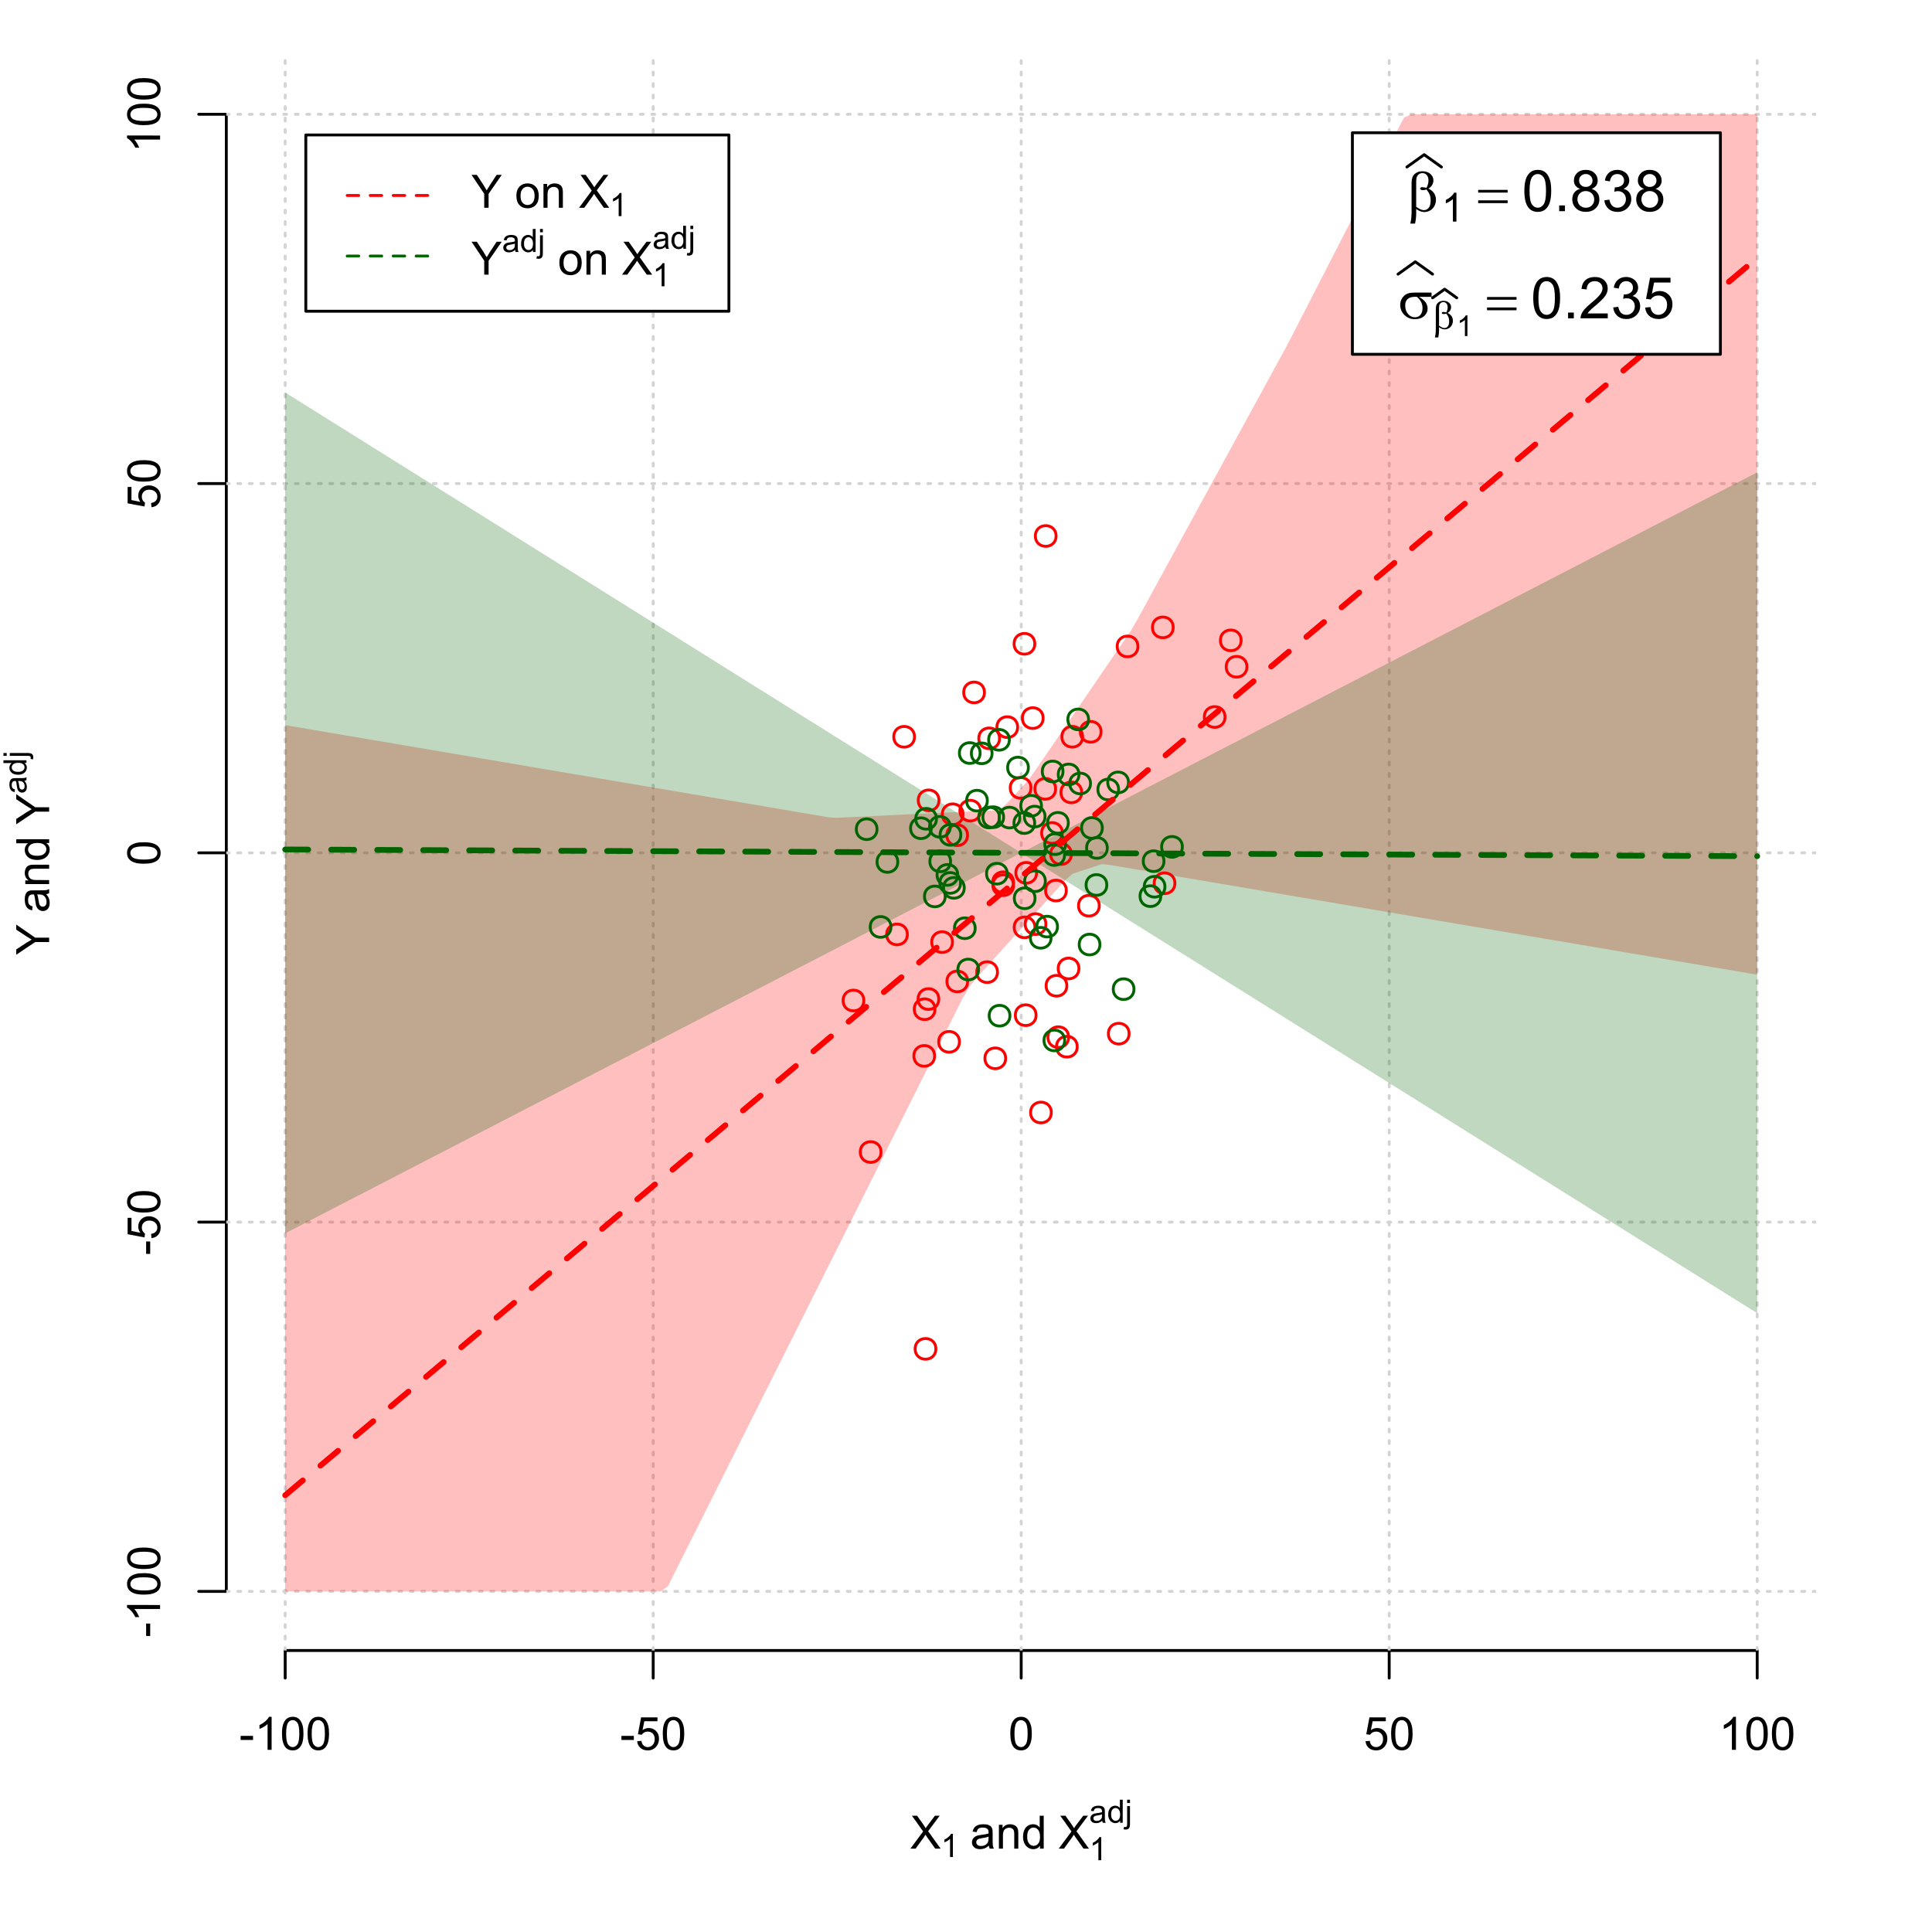 <?xml version="1.0" encoding="UTF-8"?>
<svg xmlns="http://www.w3.org/2000/svg" xmlns:xlink="http://www.w3.org/1999/xlink" width="504pt" height="504pt" viewBox="0 0 504 504" version="1.1">
<defs>
<g>
<symbol overflow="visible" id="glyph0-0">
<path style="stroke:none;" d="M 1.5 0 L 1.5 -7.5 L 7.5 -7.5 L 7.5 0 Z M 1.688 -0.188 L 7.312 -0.188 L 7.312 -7.312 L 1.688 -7.312 Z M 1.688 -0.188 "/>
</symbol>
<symbol overflow="visible" id="glyph0-1">
<path style="stroke:none;" d="M 0.055 0 L 3.375 -4.477 L 0.445 -8.59 L 1.797 -8.59 L 3.359 -6.387 C 3.68 -5.93 3.91 -5.578 4.047 -5.332 C 4.238 -5.645 4.465 -5.969 4.727 -6.312 L 6.457 -8.59 L 7.695 -8.59 L 4.676 -4.539 L 7.93 0 L 6.523 0 L 4.359 -3.062 C 4.238 -3.238 4.113 -3.43 3.984 -3.641 C 3.789 -3.324 3.652 -3.109 3.574 -2.992 L 1.418 0 Z M 0.055 0 "/>
</symbol>
<symbol overflow="visible" id="glyph0-2">
<path style="stroke:none;" d="M 4.852 -0.766 C 4.461 -0.434 4.082 -0.199 3.723 -0.062 C 3.355 0.074 2.969 0.141 2.562 0.141 C 1.875 0.141 1.352 -0.023 0.984 -0.359 C 0.617 -0.688 0.434 -1.117 0.434 -1.641 C 0.434 -1.945 0.5 -2.223 0.641 -2.473 C 0.777 -2.723 0.961 -2.926 1.188 -3.082 C 1.41 -3.234 1.664 -3.348 1.945 -3.43 C 2.152 -3.477 2.465 -3.531 2.883 -3.586 C 3.734 -3.688 4.359 -3.809 4.766 -3.949 C 4.766 -4.09 4.77 -4.18 4.77 -4.227 C 4.77 -4.648 4.668 -4.953 4.469 -5.133 C 4.199 -5.371 3.801 -5.488 3.27 -5.492 C 2.77 -5.488 2.402 -5.402 2.168 -5.23 C 1.934 -5.055 1.758 -4.746 1.648 -4.305 L 0.617 -4.445 C 0.707 -4.887 0.863 -5.242 1.078 -5.516 C 1.289 -5.781 1.598 -5.992 2.008 -6.141 C 2.41 -6.289 2.883 -6.363 3.422 -6.363 C 3.953 -6.363 4.383 -6.301 4.715 -6.176 C 5.047 -6.051 5.293 -5.891 5.449 -5.703 C 5.605 -5.512 5.715 -5.273 5.777 -4.984 C 5.809 -4.805 5.824 -4.48 5.828 -4.016 L 5.828 -2.609 C 5.824 -1.625 5.848 -1.004 5.895 -0.746 C 5.941 -0.484 6.031 -0.238 6.164 0 L 5.062 0 C 4.953 -0.219 4.883 -0.473 4.852 -0.766 Z M 4.766 -3.125 C 4.375 -2.965 3.801 -2.832 3.039 -2.727 C 2.605 -2.66 2.301 -2.59 2.121 -2.516 C 1.941 -2.434 1.801 -2.32 1.703 -2.172 C 1.605 -2.02 1.559 -1.852 1.559 -1.672 C 1.559 -1.387 1.664 -1.152 1.875 -0.969 C 2.086 -0.777 2.398 -0.684 2.812 -0.688 C 3.219 -0.684 3.578 -0.773 3.895 -0.953 C 4.211 -1.129 4.445 -1.371 4.594 -1.68 C 4.707 -1.918 4.762 -2.27 4.766 -2.734 Z M 4.766 -3.125 "/>
</symbol>
<symbol overflow="visible" id="glyph0-3">
<path style="stroke:none;" d="M 0.789 0 L 0.789 -6.223 L 1.742 -6.223 L 1.742 -5.336 C 2.195 -6.02 2.855 -6.363 3.719 -6.363 C 4.09 -6.363 4.434 -6.293 4.754 -6.16 C 5.066 -6.023 5.305 -5.848 5.461 -5.633 C 5.617 -5.41 5.727 -5.152 5.789 -4.852 C 5.828 -4.656 5.848 -4.312 5.848 -3.828 L 5.848 0 L 4.793 0 L 4.793 -3.785 C 4.793 -4.215 4.75 -4.535 4.668 -4.75 C 4.586 -4.961 4.441 -5.129 4.234 -5.258 C 4.023 -5.383 3.777 -5.449 3.5 -5.449 C 3.047 -5.449 2.66 -5.305 2.332 -5.02 C 2.004 -4.734 1.84 -4.195 1.844 -3.398 L 1.844 0 Z M 0.789 0 "/>
</symbol>
<symbol overflow="visible" id="glyph0-4">
<path style="stroke:none;" d="M 4.828 0 L 4.828 -0.785 C 4.43 -0.168 3.848 0.141 3.086 0.141 C 2.59 0.141 2.133 0.004 1.719 -0.27 C 1.297 -0.543 0.977 -0.922 0.75 -1.414 C 0.523 -1.898 0.41 -2.465 0.41 -3.105 C 0.41 -3.727 0.512 -4.289 0.719 -4.797 C 0.926 -5.301 1.238 -5.688 1.652 -5.957 C 2.066 -6.227 2.527 -6.363 3.039 -6.363 C 3.41 -6.363 3.746 -6.281 4.043 -6.125 C 4.336 -5.965 4.574 -5.762 4.758 -5.508 L 4.758 -8.59 L 5.805 -8.59 L 5.805 0 Z M 1.492 -3.105 C 1.488 -2.309 1.656 -1.711 1.996 -1.316 C 2.328 -0.922 2.727 -0.727 3.188 -0.727 C 3.648 -0.727 4.039 -0.914 4.359 -1.293 C 4.68 -1.668 4.84 -2.242 4.844 -3.016 C 4.84 -3.867 4.676 -4.492 4.352 -4.895 C 4.02 -5.289 3.617 -5.488 3.141 -5.492 C 2.672 -5.488 2.277 -5.297 1.965 -4.918 C 1.645 -4.531 1.488 -3.93 1.492 -3.105 Z M 1.492 -3.105 "/>
</symbol>
<symbol overflow="visible" id="glyph0-5">
<path style="stroke:none;" d="M 0.383 -2.578 L 0.383 -3.641 L 3.621 -3.641 L 3.621 -2.578 Z M 0.383 -2.578 "/>
</symbol>
<symbol overflow="visible" id="glyph0-6">
<path style="stroke:none;" d="M 4.469 0 L 3.414 0 L 3.414 -6.719 C 3.16 -6.477 2.828 -6.234 2.414 -5.996 C 2 -5.75 1.629 -5.57 1.305 -5.449 L 1.305 -6.469 C 1.895 -6.742 2.41 -7.078 2.852 -7.477 C 3.293 -7.871 3.605 -8.254 3.789 -8.625 L 4.469 -8.625 Z M 4.469 0 "/>
</symbol>
<symbol overflow="visible" id="glyph0-7">
<path style="stroke:none;" d="M 0.5 -4.234 C 0.496 -5.246 0.602 -6.062 0.812 -6.688 C 1.02 -7.305 1.328 -7.785 1.742 -8.121 C 2.148 -8.457 2.668 -8.625 3.297 -8.625 C 3.758 -8.625 4.164 -8.531 4.512 -8.348 C 4.855 -8.16 5.141 -7.891 5.371 -7.543 C 5.594 -7.191 5.773 -6.766 5.906 -6.266 C 6.035 -5.762 6.098 -5.086 6.102 -4.234 C 6.098 -3.227 5.996 -2.414 5.789 -1.797 C 5.578 -1.176 5.266 -0.695 4.859 -0.359 C 4.445 -0.02 3.926 0.145 3.297 0.148 C 2.465 0.145 1.816 -0.148 1.348 -0.742 C 0.781 -1.457 0.496 -2.621 0.5 -4.234 Z M 1.582 -4.234 C 1.582 -2.824 1.746 -1.887 2.074 -1.418 C 2.402 -0.949 2.809 -0.715 3.297 -0.719 C 3.777 -0.715 4.184 -0.949 4.52 -1.422 C 4.848 -1.887 5.016 -2.824 5.016 -4.234 C 5.016 -5.648 4.848 -6.59 4.52 -7.055 C 4.184 -7.516 3.773 -7.746 3.289 -7.75 C 2.801 -7.746 2.414 -7.543 2.125 -7.137 C 1.762 -6.613 1.582 -5.645 1.582 -4.234 Z M 1.582 -4.234 "/>
</symbol>
<symbol overflow="visible" id="glyph0-8">
<path style="stroke:none;" d="M 0.5 -2.25 L 1.605 -2.344 C 1.684 -1.805 1.871 -1.398 2.176 -1.125 C 2.473 -0.852 2.836 -0.715 3.258 -0.719 C 3.766 -0.715 4.195 -0.906 4.547 -1.293 C 4.898 -1.672 5.074 -2.18 5.074 -2.82 C 5.074 -3.414 4.902 -3.891 4.566 -4.242 C 4.227 -4.59 3.785 -4.762 3.242 -4.766 C 2.898 -4.762 2.594 -4.684 2.32 -4.531 C 2.047 -4.375 1.832 -4.176 1.676 -3.93 L 0.688 -4.062 L 1.516 -8.473 L 5.789 -8.473 L 5.789 -7.465 L 2.359 -7.465 L 1.898 -5.156 C 2.414 -5.516 2.953 -5.695 3.523 -5.695 C 4.27 -5.695 4.902 -5.434 5.422 -4.914 C 5.934 -4.395 6.191 -3.727 6.195 -2.914 C 6.191 -2.133 5.965 -1.461 5.516 -0.898 C 4.961 -0.199 4.211 0.145 3.258 0.148 C 2.477 0.145 1.836 -0.07 1.344 -0.508 C 0.844 -0.941 0.562 -1.523 0.5 -2.25 Z M 0.5 -2.25 "/>
</symbol>
<symbol overflow="visible" id="glyph0-9">
<path style="stroke:none;" d="M 3.344 0 L 3.344 -3.641 L 0.035 -8.59 L 1.418 -8.59 L 3.109 -6 C 3.418 -5.516 3.711 -5.031 3.984 -4.547 C 4.242 -4.992 4.555 -5.496 4.922 -6.062 L 6.586 -8.59 L 7.91 -8.59 L 4.484 -3.641 L 4.484 0 Z M 3.344 0 "/>
</symbol>
<symbol overflow="visible" id="glyph0-10">
<path style="stroke:none;" d=""/>
</symbol>
<symbol overflow="visible" id="glyph0-11">
<path style="stroke:none;" d="M 0.398 -3.109 C 0.398 -4.262 0.719 -5.117 1.359 -5.672 C 1.895 -6.133 2.547 -6.363 3.316 -6.363 C 4.172 -6.363 4.871 -6.082 5.414 -5.52 C 5.953 -4.957 6.223 -4.184 6.227 -3.199 C 6.223 -2.398 6.102 -1.766 5.867 -1.309 C 5.625 -0.848 5.277 -0.492 4.82 -0.238 C 4.359 0.016 3.859 0.141 3.316 0.141 C 2.441 0.141 1.734 -0.137 1.203 -0.695 C 0.664 -1.254 0.398 -2.059 0.398 -3.109 Z M 1.484 -3.109 C 1.48 -2.309 1.656 -1.711 2.004 -1.32 C 2.348 -0.922 2.785 -0.727 3.316 -0.727 C 3.84 -0.727 4.273 -0.926 4.621 -1.324 C 4.969 -1.723 5.145 -2.328 5.145 -3.148 C 5.145 -3.914 4.969 -4.496 4.617 -4.895 C 4.266 -5.289 3.832 -5.488 3.316 -5.492 C 2.785 -5.488 2.348 -5.293 2.004 -4.898 C 1.656 -4.5 1.48 -3.902 1.484 -3.109 Z M 1.484 -3.109 "/>
</symbol>
<symbol overflow="visible" id="glyph1-0">
<path style="stroke:none;" d="M 1.051 0 L 1.051 -5.25 L 5.25 -5.25 L 5.25 0 Z M 1.18 -0.133 L 5.117 -0.133 L 5.117 -5.117 L 1.18 -5.117 Z M 1.18 -0.133 "/>
</symbol>
<symbol overflow="visible" id="glyph1-1">
<path style="stroke:none;" d="M 3.129 0 L 2.391 0 L 2.391 -4.703 C 2.211 -4.531 1.977 -4.363 1.691 -4.195 C 1.398 -4.023 1.141 -3.895 0.914 -3.812 L 0.914 -4.527 C 1.328 -4.719 1.688 -4.953 1.996 -5.234 C 2.305 -5.508 2.523 -5.777 2.652 -6.039 L 3.129 -6.039 Z M 3.129 0 "/>
</symbol>
<symbol overflow="visible" id="glyph1-2">
<path style="stroke:none;" d="M 3.395 -0.539 C 3.117 -0.305 2.855 -0.137 2.605 -0.043 C 2.352 0.051 2.082 0.094 1.793 0.098 C 1.312 0.094 0.941 -0.02 0.688 -0.25 C 0.43 -0.48 0.305 -0.781 0.305 -1.148 C 0.305 -1.359 0.352 -1.551 0.449 -1.73 C 0.543 -1.902 0.668 -2.047 0.828 -2.156 C 0.984 -2.262 1.164 -2.34 1.363 -2.398 C 1.504 -2.434 1.723 -2.473 2.02 -2.512 C 2.609 -2.578 3.047 -2.664 3.336 -2.766 C 3.336 -2.867 3.34 -2.93 3.34 -2.957 C 3.34 -3.258 3.27 -3.469 3.129 -3.594 C 2.941 -3.758 2.66 -3.844 2.289 -3.844 C 1.941 -3.844 1.684 -3.781 1.52 -3.66 C 1.348 -3.535 1.227 -3.32 1.152 -3.016 L 0.43 -3.113 C 0.492 -3.418 0.602 -3.668 0.754 -3.863 C 0.902 -4.051 1.121 -4.199 1.406 -4.301 C 1.688 -4.402 2.016 -4.453 2.395 -4.453 C 2.766 -4.453 3.066 -4.406 3.301 -4.32 C 3.527 -4.23 3.699 -4.121 3.812 -3.992 C 3.918 -3.855 3.996 -3.691 4.043 -3.492 C 4.066 -3.363 4.078 -3.133 4.082 -2.809 L 4.082 -1.824 C 4.078 -1.137 4.094 -0.703 4.129 -0.523 C 4.156 -0.336 4.219 -0.164 4.316 0 L 3.543 0 C 3.465 -0.152 3.414 -0.332 3.395 -0.539 Z M 3.336 -2.188 C 3.062 -2.074 2.66 -1.98 2.129 -1.906 C 1.82 -1.859 1.605 -1.812 1.484 -1.758 C 1.355 -1.703 1.258 -1.621 1.191 -1.52 C 1.121 -1.41 1.09 -1.293 1.09 -1.168 C 1.09 -0.969 1.164 -0.805 1.312 -0.676 C 1.461 -0.543 1.68 -0.48 1.969 -0.48 C 2.25 -0.48 2.5 -0.539 2.727 -0.664 C 2.945 -0.785 3.109 -0.957 3.215 -1.176 C 3.293 -1.34 3.332 -1.586 3.336 -1.914 Z M 3.336 -2.188 "/>
</symbol>
<symbol overflow="visible" id="glyph1-3">
<path style="stroke:none;" d="M 3.379 0 L 3.379 -0.551 C 3.102 -0.121 2.695 0.094 2.16 0.098 C 1.812 0.094 1.492 0 1.203 -0.188 C 0.906 -0.379 0.68 -0.645 0.523 -0.988 C 0.359 -1.328 0.281 -1.723 0.285 -2.172 C 0.281 -2.605 0.355 -3 0.504 -3.355 C 0.648 -3.707 0.863 -3.977 1.156 -4.168 C 1.441 -4.355 1.766 -4.453 2.129 -4.453 C 2.387 -4.453 2.621 -4.395 2.828 -4.285 C 3.031 -4.172 3.199 -4.031 3.332 -3.855 L 3.332 -6.012 L 4.066 -6.012 L 4.066 0 Z M 1.047 -2.172 C 1.043 -1.613 1.16 -1.195 1.398 -0.922 C 1.629 -0.641 1.906 -0.504 2.23 -0.508 C 2.551 -0.504 2.824 -0.637 3.051 -0.902 C 3.273 -1.168 3.387 -1.57 3.391 -2.113 C 3.387 -2.707 3.273 -3.145 3.047 -3.426 C 2.816 -3.703 2.531 -3.844 2.199 -3.844 C 1.867 -3.844 1.594 -3.707 1.375 -3.441 C 1.152 -3.168 1.043 -2.746 1.047 -2.172 Z M 1.047 -2.172 "/>
</symbol>
<symbol overflow="visible" id="glyph1-4">
<path style="stroke:none;" d="M 0.551 -5.156 L 0.551 -6.012 L 1.289 -6.012 L 1.289 -5.156 Z M -0.387 1.691 L -0.246 1.062 C -0.098 1.098 0.016 1.117 0.102 1.121 C 0.25 1.117 0.363 1.066 0.438 0.969 C 0.512 0.867 0.551 0.621 0.551 0.223 L 0.551 -4.355 L 1.289 -4.355 L 1.289 0.238 C 1.289 0.773 1.219 1.148 1.078 1.359 C 0.898 1.633 0.602 1.77 0.191 1.77 C -0.008 1.77 -0.199 1.742 -0.387 1.691 Z M -0.387 1.691 "/>
</symbol>
<symbol overflow="visible" id="glyph2-0">
<path style="stroke:none;" d="M 0.602 0 L 0.602 -7.5 L 6.602 -7.5 L 6.602 0 Z M 0.789 -0.188 L 6.414 -0.188 L 6.414 -7.312 L 0.789 -7.312 Z M 0.789 -0.188 "/>
</symbol>
<symbol overflow="visible" id="glyph2-1">
<path style="stroke:none;" d=""/>
</symbol>
<symbol overflow="visible" id="glyph3-0">
<path style="stroke:none;" d="M 0 -1.5 L -7.5 -1.5 L -7.5 -7.5 L 0 -7.5 Z M -0.188 -1.688 L -0.188 -7.312 L -7.312 -7.312 L -7.312 -1.688 Z M -0.188 -1.688 "/>
</symbol>
<symbol overflow="visible" id="glyph3-1">
<path style="stroke:none;" d="M 0 -3.344 L -3.641 -3.348 L -8.59 -0.035 L -8.59 -1.418 L -6 -3.113 C -5.516 -3.422 -5.031 -3.715 -4.547 -3.984 C -4.992 -4.242 -5.496 -4.555 -6.062 -4.922 L -8.59 -6.586 L -8.59 -7.91 L -3.637 -4.484 L 0 -4.484 Z M 0 -3.344 "/>
</symbol>
<symbol overflow="visible" id="glyph3-2">
<path style="stroke:none;" d="M -0.766 -4.852 C -0.434 -4.461 -0.199 -4.082 -0.062 -3.723 C 0.074 -3.355 0.141 -2.969 0.141 -2.562 C 0.141 -1.875 -0.023 -1.352 -0.359 -0.984 C -0.688 -0.617 -1.117 -0.434 -1.641 -0.434 C -1.945 -0.434 -2.223 -0.5 -2.473 -0.641 C -2.723 -0.777 -2.926 -0.961 -3.082 -1.188 C -3.234 -1.41 -3.348 -1.664 -3.43 -1.945 C -3.477 -2.152 -3.531 -2.465 -3.586 -2.883 C -3.688 -3.734 -3.809 -4.359 -3.949 -4.766 C -4.09 -4.766 -4.18 -4.77 -4.227 -4.77 C -4.648 -4.77 -4.953 -4.668 -5.133 -4.469 C -5.371 -4.199 -5.488 -3.801 -5.492 -3.27 C -5.488 -2.773 -5.402 -2.406 -5.23 -2.172 C -5.055 -1.934 -4.746 -1.758 -4.305 -1.648 L -4.445 -0.617 C -4.887 -0.707 -5.242 -0.863 -5.516 -1.078 C -5.781 -1.293 -5.992 -1.602 -6.141 -2.012 C -6.289 -2.414 -6.363 -2.887 -6.363 -3.422 C -6.363 -3.953 -6.301 -4.383 -6.176 -4.715 C -6.051 -5.047 -5.891 -5.293 -5.703 -5.449 C -5.512 -5.605 -5.273 -5.715 -4.984 -5.777 C -4.805 -5.809 -4.48 -5.824 -4.016 -5.828 L -2.605 -5.828 C -1.625 -5.824 -1.004 -5.848 -0.746 -5.895 C -0.48 -5.941 -0.234 -6.031 0 -6.164 L 0 -5.062 C -0.219 -4.953 -0.473 -4.883 -0.766 -4.852 Z M -3.121 -4.766 C -2.961 -4.375 -2.828 -3.801 -2.727 -3.039 C -2.66 -2.605 -2.59 -2.301 -2.516 -2.121 C -2.434 -1.941 -2.32 -1.801 -2.172 -1.703 C -2.02 -1.605 -1.852 -1.559 -1.672 -1.559 C -1.387 -1.559 -1.152 -1.664 -0.965 -1.875 C -0.773 -2.086 -0.68 -2.398 -0.684 -2.812 C -0.68 -3.219 -0.77 -3.578 -0.949 -3.895 C -1.129 -4.211 -1.371 -4.445 -1.68 -4.594 C -1.918 -4.707 -2.27 -4.762 -2.734 -4.766 Z M -3.121 -4.766 "/>
</symbol>
<symbol overflow="visible" id="glyph3-3">
<path style="stroke:none;" d="M 0 -0.789 L -6.223 -0.793 L -6.223 -1.742 L -5.336 -1.742 C -6.02 -2.195 -6.363 -2.855 -6.363 -3.723 C -6.363 -4.09 -6.293 -4.434 -6.16 -4.754 C -6.023 -5.066 -5.848 -5.305 -5.633 -5.461 C -5.41 -5.617 -5.152 -5.727 -4.852 -5.789 C -4.656 -5.828 -4.312 -5.848 -3.824 -5.848 L 0 -5.848 L 0 -4.793 L -3.785 -4.793 C -4.215 -4.793 -4.535 -4.75 -4.75 -4.668 C -4.961 -4.586 -5.129 -4.441 -5.258 -4.234 C -5.383 -4.023 -5.449 -3.777 -5.449 -3.5 C -5.449 -3.047 -5.305 -2.66 -5.02 -2.336 C -4.734 -2.008 -4.195 -1.844 -3.398 -1.848 L 0 -1.844 Z M 0 -0.789 "/>
</symbol>
<symbol overflow="visible" id="glyph3-4">
<path style="stroke:none;" d="M 0 -4.828 L -0.785 -4.828 C -0.168 -4.43 0.141 -3.848 0.141 -3.086 C 0.141 -2.59 0.004 -2.133 -0.27 -1.719 C -0.543 -1.297 -0.922 -0.977 -1.414 -0.75 C -1.898 -0.523 -2.465 -0.41 -3.105 -0.41 C -3.727 -0.41 -4.289 -0.512 -4.797 -0.719 C -5.301 -0.926 -5.688 -1.238 -5.957 -1.652 C -6.227 -2.066 -6.363 -2.527 -6.363 -3.043 C -6.363 -3.414 -6.281 -3.75 -6.125 -4.043 C -5.965 -4.336 -5.762 -4.574 -5.508 -4.758 L -8.59 -4.758 L -8.59 -5.809 L 0 -5.805 Z M -3.105 -1.496 C -2.309 -1.492 -1.711 -1.66 -1.316 -1.996 C -0.922 -2.328 -0.727 -2.727 -0.727 -3.188 C -0.727 -3.648 -0.914 -4.039 -1.289 -4.359 C -1.664 -4.68 -2.238 -4.84 -3.016 -4.844 C -3.867 -4.84 -4.492 -4.676 -4.895 -4.352 C -5.289 -4.023 -5.488 -3.621 -5.492 -3.141 C -5.488 -2.672 -5.297 -2.277 -4.918 -1.965 C -4.531 -1.648 -3.93 -1.492 -3.105 -1.496 Z M -3.105 -1.496 "/>
</symbol>
<symbol overflow="visible" id="glyph3-5">
<path style="stroke:none;" d="M -2.578 -0.383 L -3.641 -0.383 L -3.641 -3.621 L -2.578 -3.621 Z M -2.578 -0.383 "/>
</symbol>
<symbol overflow="visible" id="glyph3-6">
<path style="stroke:none;" d="M 0 -4.469 L 0 -3.414 L -6.719 -3.418 C -6.477 -3.16 -6.234 -2.828 -5.996 -2.418 C -5.75 -2.004 -5.57 -1.633 -5.449 -1.309 L -6.469 -1.309 C -6.742 -1.895 -7.078 -2.41 -7.477 -2.852 C -7.871 -3.293 -8.254 -3.605 -8.625 -3.793 L -8.625 -4.473 Z M 0 -4.469 "/>
</symbol>
<symbol overflow="visible" id="glyph3-7">
<path style="stroke:none;" d="M -4.234 -0.5 C -5.246 -0.496 -6.062 -0.602 -6.688 -0.812 C -7.305 -1.02 -7.785 -1.328 -8.121 -1.742 C -8.457 -2.152 -8.625 -2.672 -8.625 -3.301 C -8.625 -3.758 -8.531 -4.164 -8.348 -4.512 C -8.16 -4.859 -7.891 -5.145 -7.543 -5.371 C -7.191 -5.594 -6.766 -5.773 -6.266 -5.906 C -5.762 -6.035 -5.086 -6.098 -4.234 -6.102 C -3.223 -6.098 -2.41 -5.996 -1.793 -5.789 C -1.176 -5.578 -0.695 -5.266 -0.359 -4.859 C -0.02 -4.445 0.145 -3.926 0.148 -3.297 C 0.145 -2.465 -0.148 -1.816 -0.742 -1.348 C -1.457 -0.781 -2.621 -0.496 -4.234 -0.5 Z M -4.234 -1.582 C -2.824 -1.582 -1.887 -1.746 -1.418 -2.074 C -0.949 -2.402 -0.715 -2.809 -0.719 -3.297 C -0.715 -3.777 -0.949 -4.184 -1.422 -4.52 C -1.887 -4.848 -2.824 -5.016 -4.234 -5.016 C -5.648 -5.016 -6.59 -4.848 -7.055 -4.52 C -7.516 -4.188 -7.746 -3.777 -7.75 -3.289 C -7.746 -2.801 -7.543 -2.414 -7.137 -2.129 C -6.613 -1.762 -5.645 -1.582 -4.234 -1.582 Z M -4.234 -1.582 "/>
</symbol>
<symbol overflow="visible" id="glyph3-8">
<path style="stroke:none;" d="M -2.25 -0.5 L -2.344 -1.605 C -1.805 -1.684 -1.398 -1.871 -1.125 -2.176 C -0.852 -2.473 -0.715 -2.836 -0.719 -3.258 C -0.715 -3.766 -0.906 -4.195 -1.293 -4.547 C -1.672 -4.898 -2.18 -5.074 -2.816 -5.074 C -3.414 -5.074 -3.891 -4.902 -4.242 -4.566 C -4.59 -4.227 -4.762 -3.785 -4.766 -3.242 C -4.762 -2.898 -4.684 -2.594 -4.531 -2.32 C -4.375 -2.047 -4.176 -1.832 -3.93 -1.676 L -4.062 -0.688 L -8.473 -1.52 L -8.473 -5.789 L -7.465 -5.789 L -7.465 -2.363 L -5.156 -1.898 C -5.516 -2.414 -5.695 -2.953 -5.695 -3.523 C -5.695 -4.27 -5.434 -4.902 -4.914 -5.422 C -4.395 -5.934 -3.727 -6.191 -2.91 -6.195 C -2.133 -6.191 -1.461 -5.965 -0.895 -5.516 C -0.199 -4.961 0.145 -4.211 0.148 -3.258 C 0.145 -2.477 -0.07 -1.836 -0.508 -1.344 C -0.941 -0.848 -1.523 -0.566 -2.25 -0.5 Z M -2.25 -0.5 "/>
</symbol>
<symbol overflow="visible" id="glyph4-0">
<path style="stroke:none;" d="M 0 -0.602 L -7.5 -0.605 L -7.5 -6.605 L 0 -6.602 Z M -0.188 -0.789 L -0.188 -6.414 L -7.312 -6.418 L -7.312 -0.793 Z M -0.188 -0.789 "/>
</symbol>
<symbol overflow="visible" id="glyph4-1">
<path style="stroke:none;" d=""/>
</symbol>
<symbol overflow="visible" id="glyph5-0">
<path style="stroke:none;" d="M 0 -1.051 L -5.25 -1.051 L -5.25 -5.25 L 0 -5.25 Z M -0.133 -1.18 L -0.133 -5.117 L -5.117 -5.117 L -5.117 -1.18 Z M -0.133 -1.18 "/>
</symbol>
<symbol overflow="visible" id="glyph5-1">
<path style="stroke:none;" d="M -0.539 -3.395 C -0.305 -3.117 -0.137 -2.855 -0.043 -2.605 C 0.051 -2.352 0.094 -2.082 0.098 -1.793 C 0.094 -1.312 -0.02 -0.941 -0.25 -0.688 C -0.48 -0.43 -0.781 -0.305 -1.148 -0.305 C -1.359 -0.305 -1.551 -0.352 -1.73 -0.449 C -1.902 -0.543 -2.047 -0.668 -2.156 -0.828 C -2.262 -0.984 -2.34 -1.164 -2.398 -1.363 C -2.434 -1.504 -2.473 -1.723 -2.512 -2.02 C -2.578 -2.609 -2.664 -3.047 -2.766 -3.336 C -2.867 -3.336 -2.93 -3.34 -2.957 -3.34 C -3.258 -3.34 -3.469 -3.27 -3.594 -3.129 C -3.758 -2.941 -3.844 -2.66 -3.844 -2.289 C -3.844 -1.941 -3.781 -1.684 -3.66 -1.52 C -3.535 -1.352 -3.32 -1.23 -3.016 -1.152 L -3.113 -0.43 C -3.418 -0.492 -3.668 -0.602 -3.863 -0.754 C -4.051 -0.902 -4.199 -1.121 -4.301 -1.406 C -4.402 -1.688 -4.453 -2.016 -4.453 -2.395 C -4.453 -2.766 -4.406 -3.066 -4.32 -3.301 C -4.23 -3.527 -4.121 -3.699 -3.992 -3.812 C -3.855 -3.918 -3.691 -3.996 -3.492 -4.043 C -3.363 -4.066 -3.133 -4.078 -2.809 -4.082 L -1.824 -4.082 C -1.137 -4.078 -0.703 -4.094 -0.523 -4.129 C -0.336 -4.156 -0.164 -4.219 0 -4.316 L 0 -3.543 C -0.152 -3.465 -0.332 -3.414 -0.539 -3.395 Z M -2.188 -3.336 C -2.074 -3.062 -1.98 -2.66 -1.906 -2.129 C -1.859 -1.82 -1.812 -1.605 -1.758 -1.484 C -1.703 -1.355 -1.621 -1.258 -1.52 -1.191 C -1.41 -1.121 -1.293 -1.09 -1.168 -1.09 C -0.969 -1.09 -0.805 -1.164 -0.676 -1.312 C -0.543 -1.461 -0.48 -1.68 -0.48 -1.969 C -0.48 -2.25 -0.539 -2.5 -0.664 -2.727 C -0.785 -2.945 -0.957 -3.109 -1.176 -3.215 C -1.34 -3.293 -1.586 -3.332 -1.914 -3.336 Z M -2.188 -3.336 "/>
</symbol>
<symbol overflow="visible" id="glyph5-2">
<path style="stroke:none;" d="M 0 -3.379 L -0.551 -3.379 C -0.121 -3.102 0.094 -2.695 0.098 -2.16 C 0.094 -1.812 0 -1.492 -0.188 -1.203 C -0.379 -0.906 -0.645 -0.684 -0.988 -0.527 C -1.328 -0.367 -1.723 -0.285 -2.172 -0.289 C -2.605 -0.285 -3 -0.359 -3.355 -0.504 C -3.707 -0.648 -3.977 -0.863 -4.168 -1.156 C -4.355 -1.441 -4.453 -1.766 -4.453 -2.129 C -4.453 -2.387 -4.395 -2.621 -4.285 -2.828 C -4.172 -3.031 -4.031 -3.199 -3.855 -3.332 L -6.012 -3.332 L -6.012 -4.066 L 0 -4.066 Z M -2.172 -1.047 C -1.613 -1.043 -1.195 -1.16 -0.922 -1.398 C -0.641 -1.629 -0.504 -1.906 -0.508 -2.23 C -0.504 -2.551 -0.637 -2.824 -0.902 -3.051 C -1.168 -3.273 -1.57 -3.387 -2.113 -3.391 C -2.707 -3.387 -3.145 -3.273 -3.426 -3.047 C -3.703 -2.816 -3.844 -2.531 -3.844 -2.199 C -3.844 -1.867 -3.707 -1.594 -3.441 -1.375 C -3.168 -1.152 -2.746 -1.043 -2.172 -1.047 Z M -2.172 -1.047 "/>
</symbol>
<symbol overflow="visible" id="glyph5-3">
<path style="stroke:none;" d="M -5.156 -0.551 L -6.012 -0.551 L -6.012 -1.289 L -5.156 -1.289 Z M 1.691 0.387 L 1.062 0.246 C 1.098 0.098 1.117 -0.016 1.121 -0.102 C 1.117 -0.25 1.066 -0.363 0.969 -0.438 C 0.867 -0.512 0.621 -0.551 0.223 -0.551 L -4.355 -0.551 L -4.355 -1.289 L 0.238 -1.289 C 0.773 -1.289 1.148 -1.219 1.359 -1.078 C 1.633 -0.898 1.77 -0.602 1.77 -0.191 C 1.77 0.008 1.742 0.199 1.691 0.387 Z M 1.691 0.387 "/>
</symbol>
<symbol overflow="visible" id="glyph6-0">
<path style="stroke:none;" d="M 0.754 0 L 0.754 -9.375 L 8.254 -9.375 L 8.254 0 Z M 0.988 -0.234 L 8.02 -0.234 L 8.02 -9.141 L 0.988 -9.141 Z M 0.988 -0.234 "/>
</symbol>
<symbol overflow="visible" id="glyph6-1">
<path style="stroke:none;" d="M 2.418 -0.57 L 2.418 0.668 C 2.414 1.457 2.316 2.312 2.125 3.238 L 0.887 3.238 C 1.016 2.629 1.094 2.215 1.121 2 C 1.18 1.312 1.211 0.812 1.215 0.5 L 1.215 -6.988 C 1.211 -7.859 1.297 -8.508 1.473 -8.93 C 1.645 -9.352 1.957 -9.703 2.41 -9.988 C 2.859 -10.27 3.402 -10.41 4.035 -10.414 C 4.906 -10.41 5.605 -10.176 6.129 -9.711 C 6.652 -9.238 6.914 -8.684 6.914 -8.043 C 6.914 -7.625 6.805 -7.23 6.594 -6.855 C 6.379 -6.48 6.051 -6.156 5.609 -5.891 C 6.914 -5.262 7.57 -4.289 7.574 -2.973 C 7.57 -2.383 7.434 -1.836 7.164 -1.332 C 6.887 -0.82 6.512 -0.434 6.035 -0.172 C 5.555 0.094 5.059 0.223 4.555 0.227 C 4.227 0.223 3.906 0.168 3.586 0.059 C 3.266 -0.051 2.875 -0.258 2.418 -0.57 Z M 2.418 -1.148 C 2.891 -0.816 3.305 -0.578 3.656 -0.434 C 3.918 -0.324 4.18 -0.27 4.445 -0.27 C 4.938 -0.27 5.352 -0.473 5.688 -0.879 C 6.02 -1.285 6.188 -1.93 6.188 -2.82 C 6.188 -3.375 6.105 -3.863 5.949 -4.281 C 5.785 -4.695 5.508 -5.152 5.113 -5.656 C 4.773 -5.539 4.484 -5.484 4.242 -5.484 C 3.945 -5.484 3.738 -5.527 3.621 -5.617 C 3.5 -5.703 3.438 -5.797 3.441 -5.902 C 3.438 -5.992 3.484 -6.078 3.578 -6.152 C 3.668 -6.223 3.816 -6.258 4.027 -6.262 C 4.262 -6.258 4.625 -6.195 5.113 -6.07 C 5.453 -6.75 5.625 -7.391 5.625 -8 C 5.625 -8.609 5.473 -9.086 5.172 -9.426 C 4.867 -9.758 4.492 -9.926 4.043 -9.93 C 3.477 -9.926 3.035 -9.688 2.727 -9.215 C 2.516 -8.895 2.414 -8.383 2.418 -7.684 Z M 2.418 -1.148 "/>
</symbol>
<symbol overflow="visible" id="glyph6-2">
<path style="stroke:none;" d="M 0.27 -5.559 L 7.961 -5.559 L 7.961 -4.848 L 0.27 -4.848 Z M 0.27 -2.828 L 7.961 -2.828 L 7.961 -2.102 L 0.27 -2.102 Z M 0.27 -2.828 "/>
</symbol>
<symbol overflow="visible" id="glyph6-3">
<path style="stroke:none;" d="M 8.746 -5.602 L 5.465 -5.602 C 6.199 -5.191 6.758 -4.734 7.141 -4.238 C 7.52 -3.738 7.711 -3.164 7.711 -2.512 C 7.711 -1.758 7.406 -1.113 6.801 -0.578 C 6.195 -0.043 5.387 0.223 4.371 0.227 C 3.301 0.223 2.398 -0.137 1.668 -0.863 C 0.934 -1.59 0.566 -2.469 0.57 -3.5 C 0.566 -4.117 0.723 -4.68 1.031 -5.184 C 1.336 -5.688 1.723 -6.066 2.199 -6.324 C 2.668 -6.578 3.391 -6.707 4.367 -6.711 L 8.746 -6.711 Z M 4.914 -5.602 C 4.707 -5.605 4.551 -5.605 4.445 -5.609 C 3.566 -5.605 2.918 -5.41 2.5 -5.023 C 2.074 -4.629 1.863 -4.078 1.867 -3.367 C 1.863 -2.434 2.113 -1.684 2.621 -1.117 C 3.121 -0.551 3.719 -0.27 4.41 -0.27 C 4.984 -0.27 5.457 -0.473 5.828 -0.887 C 6.199 -1.297 6.387 -1.895 6.387 -2.672 C 6.387 -3.797 5.895 -4.773 4.914 -5.602 Z M 4.914 -5.602 "/>
</symbol>
<symbol overflow="visible" id="glyph7-0">
<path style="stroke:none;" d="M 1.312 0 L 1.312 -6.562 L 6.562 -6.562 L 6.562 0 Z M 1.477 -0.164 L 6.398 -0.164 L 6.398 -6.398 L 1.477 -6.398 Z M 1.477 -0.164 "/>
</symbol>
<symbol overflow="visible" id="glyph7-1">
<path style="stroke:none;" d="M 3.91 0 L 2.988 0 L 2.988 -5.879 C 2.766 -5.664 2.473 -5.453 2.113 -5.242 C 1.75 -5.027 1.426 -4.871 1.145 -4.77 L 1.145 -5.66 C 1.656 -5.902 2.109 -6.195 2.496 -6.539 C 2.883 -6.883 3.156 -7.219 3.316 -7.547 L 3.91 -7.547 Z M 3.91 0 "/>
</symbol>
<symbol overflow="visible" id="glyph8-0">
<path style="stroke:none;" d="M 1.875 0 L 1.875 -9.375 L 9.375 -9.375 L 9.375 0 Z M 2.109 -0.234 L 9.141 -0.234 L 9.141 -9.141 L 2.109 -9.141 Z M 2.109 -0.234 "/>
</symbol>
<symbol overflow="visible" id="glyph8-1">
<path style="stroke:none;" d="M 0.621 -5.297 C 0.621 -6.562 0.75 -7.582 1.012 -8.359 C 1.273 -9.133 1.664 -9.73 2.18 -10.152 C 2.695 -10.57 3.344 -10.781 4.125 -10.781 C 4.699 -10.781 5.203 -10.664 5.641 -10.434 C 6.074 -10.199 6.434 -9.863 6.715 -9.43 C 6.996 -8.988 7.219 -8.457 7.383 -7.832 C 7.543 -7.203 7.621 -6.359 7.625 -5.297 C 7.621 -4.035 7.492 -3.016 7.234 -2.246 C 6.973 -1.469 6.586 -0.871 6.074 -0.449 C 5.559 -0.027 4.91 0.18 4.125 0.184 C 3.086 0.18 2.27 -0.188 1.684 -0.93 C 0.973 -1.82 0.621 -3.277 0.621 -5.297 Z M 1.977 -5.297 C 1.973 -3.531 2.18 -2.355 2.594 -1.777 C 3.004 -1.191 3.516 -0.902 4.125 -0.902 C 4.727 -0.902 5.234 -1.195 5.648 -1.781 C 6.062 -2.367 6.27 -3.539 6.27 -5.297 C 6.27 -7.062 6.062 -8.234 5.648 -8.816 C 5.234 -9.398 4.719 -9.691 4.109 -9.691 C 3.5 -9.691 3.02 -9.434 2.66 -8.922 C 2.203 -8.262 1.973 -7.055 1.977 -5.297 Z M 1.977 -5.297 "/>
</symbol>
<symbol overflow="visible" id="glyph8-2">
<path style="stroke:none;" d="M 1.363 0 L 1.363 -1.5 L 2.863 -1.5 L 2.863 0 Z M 1.363 0 "/>
</symbol>
<symbol overflow="visible" id="glyph8-3">
<path style="stroke:none;" d="M 2.652 -5.824 C 2.102 -6.023 1.695 -6.309 1.434 -6.68 C 1.168 -7.047 1.035 -7.488 1.039 -8.012 C 1.035 -8.789 1.316 -9.445 1.883 -9.98 C 2.441 -10.512 3.191 -10.781 4.125 -10.781 C 5.062 -10.781 5.816 -10.508 6.387 -9.965 C 6.957 -9.418 7.242 -8.754 7.242 -7.977 C 7.242 -7.477 7.109 -7.043 6.852 -6.676 C 6.586 -6.305 6.191 -6.023 5.66 -5.824 C 6.316 -5.605 6.816 -5.258 7.164 -4.781 C 7.508 -4.305 7.68 -3.734 7.684 -3.07 C 7.68 -2.148 7.355 -1.375 6.707 -0.754 C 6.055 -0.129 5.199 0.18 4.145 0.184 C 3.082 0.18 2.23 -0.129 1.582 -0.758 C 0.934 -1.383 0.609 -2.168 0.609 -3.105 C 0.609 -3.801 0.785 -4.383 1.141 -4.859 C 1.492 -5.328 1.996 -5.652 2.652 -5.824 Z M 2.387 -8.055 C 2.383 -7.547 2.547 -7.133 2.875 -6.812 C 3.199 -6.488 3.625 -6.328 4.152 -6.328 C 4.656 -6.328 5.074 -6.488 5.402 -6.809 C 5.727 -7.129 5.887 -7.52 5.891 -7.984 C 5.887 -8.465 5.719 -8.871 5.387 -9.199 C 5.051 -9.527 4.637 -9.691 4.137 -9.695 C 3.633 -9.691 3.215 -9.531 2.883 -9.211 C 2.551 -8.891 2.383 -8.504 2.387 -8.055 Z M 1.961 -3.098 C 1.957 -2.719 2.047 -2.355 2.227 -2.008 C 2.406 -1.652 2.672 -1.379 3.023 -1.191 C 3.375 -0.996 3.754 -0.902 4.16 -0.902 C 4.789 -0.902 5.309 -1.102 5.719 -1.508 C 6.129 -1.91 6.332 -2.426 6.336 -3.055 C 6.332 -3.688 6.121 -4.215 5.703 -4.629 C 5.277 -5.043 4.75 -5.25 4.117 -5.25 C 3.496 -5.25 2.98 -5.043 2.574 -4.633 C 2.16 -4.223 1.957 -3.711 1.961 -3.098 Z M 1.961 -3.098 "/>
</symbol>
<symbol overflow="visible" id="glyph8-4">
<path style="stroke:none;" d="M 0.629 -2.836 L 1.949 -3.012 C 2.098 -2.262 2.355 -1.723 2.719 -1.395 C 3.082 -1.066 3.523 -0.902 4.051 -0.902 C 4.668 -0.902 5.191 -1.117 5.621 -1.547 C 6.043 -1.977 6.258 -2.508 6.262 -3.141 C 6.258 -3.746 6.059 -4.246 5.668 -4.641 C 5.27 -5.031 4.77 -5.227 4.16 -5.23 C 3.91 -5.227 3.598 -5.176 3.23 -5.082 L 3.375 -6.242 C 3.461 -6.227 3.531 -6.223 3.59 -6.227 C 4.148 -6.223 4.652 -6.367 5.102 -6.664 C 5.551 -6.953 5.777 -7.406 5.777 -8.02 C 5.777 -8.5 5.613 -8.898 5.285 -9.219 C 4.957 -9.531 4.535 -9.691 4.02 -9.695 C 3.504 -9.691 3.074 -9.531 2.738 -9.211 C 2.395 -8.891 2.176 -8.406 2.078 -7.766 L 0.762 -8 C 0.922 -8.879 1.285 -9.562 1.859 -10.051 C 2.43 -10.535 3.141 -10.781 3.992 -10.781 C 4.574 -10.781 5.113 -10.652 5.609 -10.402 C 6.102 -10.148 6.48 -9.809 6.742 -9.375 C 7 -8.938 7.129 -8.477 7.133 -7.992 C 7.129 -7.527 7.004 -7.102 6.758 -6.723 C 6.508 -6.34 6.141 -6.039 5.656 -5.816 C 6.285 -5.664 6.777 -5.359 7.133 -4.902 C 7.48 -4.438 7.656 -3.859 7.66 -3.172 C 7.656 -2.23 7.316 -1.438 6.633 -0.785 C 5.949 -0.137 5.086 0.188 4.043 0.191 C 3.098 0.188 2.312 -0.09 1.695 -0.648 C 1.07 -1.207 0.715 -1.938 0.629 -2.836 Z M 0.629 -2.836 "/>
</symbol>
<symbol overflow="visible" id="glyph8-5">
<path style="stroke:none;" d="M 7.551 -1.266 L 7.551 0 L 0.453 0 C 0.438 -0.316 0.492 -0.621 0.609 -0.914 C 0.789 -1.398 1.078 -1.875 1.477 -2.344 C 1.875 -2.812 2.449 -3.352 3.199 -3.969 C 4.367 -4.922 5.156 -5.68 5.566 -6.242 C 5.973 -6.797 6.176 -7.328 6.18 -7.828 C 6.176 -8.352 5.988 -8.793 5.621 -9.152 C 5.246 -9.512 4.762 -9.691 4.16 -9.691 C 3.523 -9.691 3.016 -9.5 2.637 -9.117 C 2.254 -8.734 2.059 -8.207 2.059 -7.535 L 0.703 -7.676 C 0.797 -8.684 1.145 -9.453 1.75 -9.984 C 2.355 -10.516 3.168 -10.781 4.188 -10.781 C 5.215 -10.781 6.031 -10.492 6.633 -9.922 C 7.234 -9.348 7.535 -8.641 7.535 -7.801 C 7.535 -7.367 7.445 -6.945 7.27 -6.531 C 7.094 -6.113 6.801 -5.676 6.395 -5.223 C 5.984 -4.762 5.309 -4.133 4.367 -3.332 C 3.57 -2.664 3.062 -2.215 2.84 -1.98 C 2.613 -1.742 2.43 -1.504 2.285 -1.266 Z M 7.551 -1.266 "/>
</symbol>
<symbol overflow="visible" id="glyph8-6">
<path style="stroke:none;" d="M 0.621 -2.812 L 2.008 -2.93 C 2.105 -2.254 2.344 -1.746 2.719 -1.41 C 3.094 -1.07 3.543 -0.902 4.07 -0.902 C 4.703 -0.902 5.242 -1.141 5.684 -1.617 C 6.121 -2.094 6.34 -2.727 6.344 -3.523 C 6.34 -4.273 6.129 -4.867 5.707 -5.301 C 5.285 -5.734 4.73 -5.953 4.051 -5.953 C 3.621 -5.953 3.238 -5.855 2.898 -5.664 C 2.555 -5.469 2.285 -5.219 2.094 -4.914 L 0.855 -5.074 L 1.898 -10.59 L 7.234 -10.59 L 7.234 -9.332 L 2.953 -9.332 L 2.375 -6.445 C 3.016 -6.891 3.691 -7.113 4.402 -7.117 C 5.336 -7.113 6.129 -6.789 6.773 -6.145 C 7.418 -5.492 7.738 -4.656 7.742 -3.641 C 7.738 -2.664 7.457 -1.824 6.891 -1.121 C 6.203 -0.25 5.262 0.18 4.07 0.184 C 3.094 0.18 2.297 -0.09 1.68 -0.637 C 1.059 -1.18 0.707 -1.906 0.621 -2.812 Z M 0.621 -2.812 "/>
</symbol>
<symbol overflow="visible" id="glyph9-0">
<path style="stroke:none;" d="M 0.527 0 L 0.527 -6.562 L 5.777 -6.562 L 5.777 0 Z M 0.691 -0.164 L 5.613 -0.164 L 5.613 -6.398 L 0.691 -6.398 Z M 0.691 -0.164 "/>
</symbol>
<symbol overflow="visible" id="glyph9-1">
<path style="stroke:none;" d="M 1.691 -0.398 L 1.691 0.465 C 1.688 1.016 1.621 1.617 1.488 2.266 L 0.621 2.266 C 0.711 1.84 0.766 1.551 0.785 1.398 C 0.828 0.918 0.848 0.566 0.852 0.348 L 0.852 -4.891 C 0.848 -5.5 0.91 -5.953 1.031 -6.25 C 1.152 -6.543 1.371 -6.789 1.688 -6.992 C 2.004 -7.188 2.383 -7.289 2.824 -7.289 C 3.434 -7.289 3.922 -7.125 4.289 -6.797 C 4.656 -6.469 4.84 -6.078 4.84 -5.629 C 4.84 -5.336 4.766 -5.059 4.617 -4.801 C 4.469 -4.535 4.238 -4.309 3.926 -4.121 C 4.84 -3.68 5.297 -3 5.301 -2.082 C 5.297 -1.668 5.199 -1.285 5.012 -0.93 C 4.816 -0.574 4.555 -0.305 4.223 -0.117 C 3.887 0.066 3.543 0.156 3.188 0.16 C 2.957 0.156 2.73 0.117 2.508 0.039 C 2.281 -0.039 2.008 -0.184 1.691 -0.398 Z M 1.691 -0.805 C 2.02 -0.57 2.309 -0.402 2.559 -0.301 C 2.742 -0.223 2.926 -0.188 3.113 -0.191 C 3.453 -0.188 3.742 -0.328 3.98 -0.617 C 4.211 -0.898 4.328 -1.352 4.332 -1.973 C 4.328 -2.359 4.273 -2.699 4.164 -2.996 C 4.051 -3.285 3.855 -3.605 3.578 -3.957 C 3.34 -3.875 3.137 -3.836 2.969 -3.84 C 2.762 -3.836 2.617 -3.867 2.535 -3.93 C 2.449 -3.988 2.406 -4.055 2.41 -4.133 C 2.406 -4.195 2.441 -4.254 2.508 -4.305 C 2.57 -4.355 2.672 -4.383 2.82 -4.383 C 2.984 -4.383 3.238 -4.336 3.578 -4.25 C 3.816 -4.719 3.938 -5.168 3.938 -5.598 C 3.938 -6.027 3.828 -6.363 3.617 -6.598 C 3.402 -6.832 3.141 -6.949 2.828 -6.953 C 2.43 -6.949 2.121 -6.781 1.906 -6.449 C 1.758 -6.227 1.688 -5.871 1.691 -5.379 Z M 1.691 -0.805 "/>
</symbol>
<symbol overflow="visible" id="glyph10-0">
<path style="stroke:none;" d="M 0.938 0 L 0.938 -4.688 L 4.688 -4.688 L 4.688 0 Z M 1.055 -0.117 L 4.57 -0.117 L 4.57 -4.57 L 1.055 -4.57 Z M 1.055 -0.117 "/>
</symbol>
<symbol overflow="visible" id="glyph10-1">
<path style="stroke:none;" d="M 2.793 0 L 2.137 0 L 2.137 -4.199 C 1.977 -4.047 1.77 -3.895 1.512 -3.746 C 1.254 -3.59 1.02 -3.477 0.816 -3.406 L 0.816 -4.043 C 1.184 -4.215 1.508 -4.422 1.781 -4.672 C 2.055 -4.914 2.25 -5.156 2.371 -5.391 L 2.793 -5.391 Z M 2.793 0 "/>
</symbol>
</g>
<clipPath id="clip1">
  <path d="M 74 14.398 L 75 14.398 L 75 430.559 L 74 430.559 Z M 74 14.398 "/>
</clipPath>
<clipPath id="clip2">
  <path d="M 170 14.398 L 171 14.398 L 171 430.559 L 170 430.559 Z M 170 14.398 "/>
</clipPath>
<clipPath id="clip3">
  <path d="M 266 14.398 L 267 14.398 L 267 430.559 L 266 430.559 Z M 266 14.398 "/>
</clipPath>
<clipPath id="clip4">
  <path d="M 362 14.398 L 363 14.398 L 363 430.559 L 362 430.559 Z M 362 14.398 "/>
</clipPath>
<clipPath id="clip5">
  <path d="M 458 14.398 L 459 14.398 L 459 430.559 L 458 430.559 Z M 458 14.398 "/>
</clipPath>
<clipPath id="clip6">
  <path d="M 59.039 414 L 473.758 414 L 473.758 416 L 59.039 416 Z M 59.039 414 "/>
</clipPath>
<clipPath id="clip7">
  <path d="M 59.039 318 L 473.758 318 L 473.758 320 L 59.039 320 Z M 59.039 318 "/>
</clipPath>
<clipPath id="clip8">
  <path d="M 59.039 222 L 473.758 222 L 473.758 223 L 59.039 223 Z M 59.039 222 "/>
</clipPath>
<clipPath id="clip9">
  <path d="M 59.039 125 L 473.758 125 L 473.758 127 L 59.039 127 Z M 59.039 125 "/>
</clipPath>
<clipPath id="clip10">
  <path d="M 59.039 29 L 473.758 29 L 473.758 31 L 59.039 31 Z M 59.039 29 "/>
</clipPath>
</defs>
<g id="surface1381">
<rect x="0" y="0" width="504" height="504" style="fill:rgb(100%,100%,100%);fill-opacity:1;stroke:none;"/>
<g style="fill:rgb(0%,0%,0%);fill-opacity:1;">
  <use xlink:href="#glyph0-1" x="237.445" y="482.25"/>
</g>
<g style="fill:rgb(0%,0%,0%);fill-opacity:1;">
  <use xlink:href="#glyph1-1" x="245.449" y="484.426"/>
</g>
<g style="fill:rgb(0%,0%,0%);fill-opacity:1;">
  <use xlink:href="#glyph2-1" x="250.121" y="482.25"/>
</g>
<g style="fill:rgb(0%,0%,0%);fill-opacity:1;">
  <use xlink:href="#glyph0-2" x="253.121" y="482.25"/>
</g>
<g style="fill:rgb(0%,0%,0%);fill-opacity:1;">
  <use xlink:href="#glyph0-3" x="259.793" y="482.25"/>
</g>
<g style="fill:rgb(0%,0%,0%);fill-opacity:1;">
  <use xlink:href="#glyph0-4" x="266.469" y="482.25"/>
</g>
<g style="fill:rgb(0%,0%,0%);fill-opacity:1;">
  <use xlink:href="#glyph2-1" x="273.141" y="482.25"/>
</g>
<g style="fill:rgb(0%,0%,0%);fill-opacity:1;">
  <use xlink:href="#glyph0-1" x="276.141" y="482.25"/>
</g>
<g style="fill:rgb(0%,0%,0%);fill-opacity:1;">
  <use xlink:href="#glyph1-1" x="284.145" y="485.281"/>
</g>
<g style="fill:rgb(0%,0%,0%);fill-opacity:1;">
  <use xlink:href="#glyph1-2" x="284.145" y="475.504"/>
</g>
<g style="fill:rgb(0%,0%,0%);fill-opacity:1;">
  <use xlink:href="#glyph1-3" x="288.816" y="475.504"/>
</g>
<g style="fill:rgb(0%,0%,0%);fill-opacity:1;">
  <use xlink:href="#glyph1-4" x="293.488" y="475.504"/>
</g>
<g style="fill:rgb(0%,0%,0%);fill-opacity:1;">
  <use xlink:href="#glyph3-1" x="12.82" y="249.098"/>
</g>
<g style="fill:rgb(0%,0%,0%);fill-opacity:1;">
  <use xlink:href="#glyph4-1" x="12.82" y="241.094"/>
</g>
<g style="fill:rgb(0%,0%,0%);fill-opacity:1;">
  <use xlink:href="#glyph3-2" x="12.82" y="238.094"/>
</g>
<g style="fill:rgb(0%,0%,0%);fill-opacity:1;">
  <use xlink:href="#glyph3-3" x="12.82" y="231.422"/>
</g>
<g style="fill:rgb(0%,0%,0%);fill-opacity:1;">
  <use xlink:href="#glyph3-4" x="12.82" y="224.746"/>
</g>
<g style="fill:rgb(0%,0%,0%);fill-opacity:1;">
  <use xlink:href="#glyph4-1" x="12.82" y="218.074"/>
</g>
<g style="fill:rgb(0%,0%,0%);fill-opacity:1;">
  <use xlink:href="#glyph3-1" x="12.82" y="215.074"/>
</g>
<g style="fill:rgb(0%,0%,0%);fill-opacity:1;">
  <use xlink:href="#glyph5-1" x="6.906" y="207.07"/>
</g>
<g style="fill:rgb(0%,0%,0%);fill-opacity:1;">
  <use xlink:href="#glyph5-2" x="6.906" y="202.398"/>
</g>
<g style="fill:rgb(0%,0%,0%);fill-opacity:1;">
  <use xlink:href="#glyph5-3" x="6.906" y="197.727"/>
</g>
<path style="fill:none;stroke-width:0.75;stroke-linecap:round;stroke-linejoin:round;stroke:rgb(0%,0%,0%);stroke-opacity:1;stroke-miterlimit:10;" d="M 74.398 430.559 L 458.398 430.559 "/>
<path style="fill:none;stroke-width:0.75;stroke-linecap:round;stroke-linejoin:round;stroke:rgb(0%,0%,0%);stroke-opacity:1;stroke-miterlimit:10;" d="M 74.398 430.559 L 74.398 437.762 "/>
<path style="fill:none;stroke-width:0.75;stroke-linecap:round;stroke-linejoin:round;stroke:rgb(0%,0%,0%);stroke-opacity:1;stroke-miterlimit:10;" d="M 170.398 430.559 L 170.398 437.762 "/>
<path style="fill:none;stroke-width:0.75;stroke-linecap:round;stroke-linejoin:round;stroke:rgb(0%,0%,0%);stroke-opacity:1;stroke-miterlimit:10;" d="M 266.398 430.559 L 266.398 437.762 "/>
<path style="fill:none;stroke-width:0.75;stroke-linecap:round;stroke-linejoin:round;stroke:rgb(0%,0%,0%);stroke-opacity:1;stroke-miterlimit:10;" d="M 362.398 430.559 L 362.398 437.762 "/>
<path style="fill:none;stroke-width:0.75;stroke-linecap:round;stroke-linejoin:round;stroke:rgb(0%,0%,0%);stroke-opacity:1;stroke-miterlimit:10;" d="M 458.398 430.559 L 458.398 437.762 "/>
<g style="fill:rgb(0%,0%,0%);fill-opacity:1;">
  <use xlink:href="#glyph0-5" x="62.391" y="456.48"/>
  <use xlink:href="#glyph0-6" x="66.387" y="456.48"/>
  <use xlink:href="#glyph0-7" x="73.061" y="456.48"/>
  <use xlink:href="#glyph0-7" x="79.734" y="456.48"/>
</g>
<g style="fill:rgb(0%,0%,0%);fill-opacity:1;">
  <use xlink:href="#glyph0-5" x="161.727" y="456.48"/>
  <use xlink:href="#glyph0-8" x="165.723" y="456.48"/>
  <use xlink:href="#glyph0-7" x="172.396" y="456.48"/>
</g>
<g style="fill:rgb(0%,0%,0%);fill-opacity:1;">
  <use xlink:href="#glyph0-7" x="263.062" y="456.48"/>
</g>
<g style="fill:rgb(0%,0%,0%);fill-opacity:1;">
  <use xlink:href="#glyph0-8" x="355.727" y="456.48"/>
  <use xlink:href="#glyph0-7" x="362.4" y="456.48"/>
</g>
<g style="fill:rgb(0%,0%,0%);fill-opacity:1;">
  <use xlink:href="#glyph0-6" x="448.387" y="456.48"/>
  <use xlink:href="#glyph0-7" x="455.061" y="456.48"/>
  <use xlink:href="#glyph0-7" x="461.734" y="456.48"/>
</g>
<path style="fill:none;stroke-width:0.75;stroke-linecap:round;stroke-linejoin:round;stroke:rgb(0%,0%,0%);stroke-opacity:1;stroke-miterlimit:10;" d="M 59.039 415.148 L 59.039 29.812 "/>
<path style="fill:none;stroke-width:0.75;stroke-linecap:round;stroke-linejoin:round;stroke:rgb(0%,0%,0%);stroke-opacity:1;stroke-miterlimit:10;" d="M 59.039 415.148 L 51.84 415.148 "/>
<path style="fill:none;stroke-width:0.75;stroke-linecap:round;stroke-linejoin:round;stroke:rgb(0%,0%,0%);stroke-opacity:1;stroke-miterlimit:10;" d="M 59.039 318.812 L 51.84 318.812 "/>
<path style="fill:none;stroke-width:0.75;stroke-linecap:round;stroke-linejoin:round;stroke:rgb(0%,0%,0%);stroke-opacity:1;stroke-miterlimit:10;" d="M 59.039 222.48 L 51.84 222.48 "/>
<path style="fill:none;stroke-width:0.75;stroke-linecap:round;stroke-linejoin:round;stroke:rgb(0%,0%,0%);stroke-opacity:1;stroke-miterlimit:10;" d="M 59.039 126.148 L 51.84 126.148 "/>
<path style="fill:none;stroke-width:0.75;stroke-linecap:round;stroke-linejoin:round;stroke:rgb(0%,0%,0%);stroke-opacity:1;stroke-miterlimit:10;" d="M 59.039 29.812 L 51.84 29.812 "/>
<g style="fill:rgb(0%,0%,0%);fill-opacity:1;">
  <use xlink:href="#glyph3-5" x="41.762" y="427.156"/>
  <use xlink:href="#glyph3-6" x="41.762" y="423.16"/>
  <use xlink:href="#glyph3-7" x="41.762" y="416.486"/>
  <use xlink:href="#glyph3-7" x="41.762" y="409.812"/>
</g>
<g style="fill:rgb(0%,0%,0%);fill-opacity:1;">
  <use xlink:href="#glyph3-5" x="41.762" y="327.484"/>
  <use xlink:href="#glyph3-8" x="41.762" y="323.488"/>
  <use xlink:href="#glyph3-7" x="41.762" y="316.814"/>
</g>
<g style="fill:rgb(0%,0%,0%);fill-opacity:1;">
  <use xlink:href="#glyph3-7" x="41.762" y="225.816"/>
</g>
<g style="fill:rgb(0%,0%,0%);fill-opacity:1;">
  <use xlink:href="#glyph3-8" x="41.762" y="132.82"/>
  <use xlink:href="#glyph3-7" x="41.762" y="126.146"/>
</g>
<g style="fill:rgb(0%,0%,0%);fill-opacity:1;">
  <use xlink:href="#glyph3-6" x="41.762" y="39.824"/>
  <use xlink:href="#glyph3-7" x="41.762" y="33.15"/>
  <use xlink:href="#glyph3-7" x="41.762" y="26.477"/>
</g>
<g clip-path="url(#clip1)" clip-rule="nonzero">
<path style="fill:none;stroke-width:0.75;stroke-linecap:round;stroke-linejoin:round;stroke:rgb(82.745%,82.745%,82.745%);stroke-opacity:1;stroke-dasharray:0.75,2.25;stroke-miterlimit:10;" d="M 74.398 430.559 L 74.398 14.398 "/>
</g>
<g clip-path="url(#clip2)" clip-rule="nonzero">
<path style="fill:none;stroke-width:0.75;stroke-linecap:round;stroke-linejoin:round;stroke:rgb(82.745%,82.745%,82.745%);stroke-opacity:1;stroke-dasharray:0.75,2.25;stroke-miterlimit:10;" d="M 170.398 430.559 L 170.398 14.398 "/>
</g>
<g clip-path="url(#clip3)" clip-rule="nonzero">
<path style="fill:none;stroke-width:0.75;stroke-linecap:round;stroke-linejoin:round;stroke:rgb(82.745%,82.745%,82.745%);stroke-opacity:1;stroke-dasharray:0.75,2.25;stroke-miterlimit:10;" d="M 266.398 430.559 L 266.398 14.398 "/>
</g>
<g clip-path="url(#clip4)" clip-rule="nonzero">
<path style="fill:none;stroke-width:0.75;stroke-linecap:round;stroke-linejoin:round;stroke:rgb(82.745%,82.745%,82.745%);stroke-opacity:1;stroke-dasharray:0.75,2.25;stroke-miterlimit:10;" d="M 362.398 430.559 L 362.398 14.398 "/>
</g>
<g clip-path="url(#clip5)" clip-rule="nonzero">
<path style="fill:none;stroke-width:0.75;stroke-linecap:round;stroke-linejoin:round;stroke:rgb(82.745%,82.745%,82.745%);stroke-opacity:1;stroke-dasharray:0.75,2.25;stroke-miterlimit:10;" d="M 458.398 430.559 L 458.398 14.398 "/>
</g>
<g clip-path="url(#clip6)" clip-rule="nonzero">
<path style="fill:none;stroke-width:0.75;stroke-linecap:round;stroke-linejoin:round;stroke:rgb(82.745%,82.745%,82.745%);stroke-opacity:1;stroke-dasharray:0.75,2.25;stroke-miterlimit:10;" d="M 59.039 415.148 L 473.762 415.148 "/>
</g>
<g clip-path="url(#clip7)" clip-rule="nonzero">
<path style="fill:none;stroke-width:0.75;stroke-linecap:round;stroke-linejoin:round;stroke:rgb(82.745%,82.745%,82.745%);stroke-opacity:1;stroke-dasharray:0.75,2.25;stroke-miterlimit:10;" d="M 59.039 318.812 L 473.762 318.812 "/>
</g>
<g clip-path="url(#clip8)" clip-rule="nonzero">
<path style="fill:none;stroke-width:0.75;stroke-linecap:round;stroke-linejoin:round;stroke:rgb(82.745%,82.745%,82.745%);stroke-opacity:1;stroke-dasharray:0.75,2.25;stroke-miterlimit:10;" d="M 59.039 222.48 L 473.762 222.48 "/>
</g>
<g clip-path="url(#clip9)" clip-rule="nonzero">
<path style="fill:none;stroke-width:0.75;stroke-linecap:round;stroke-linejoin:round;stroke:rgb(82.745%,82.745%,82.745%);stroke-opacity:1;stroke-dasharray:0.75,2.25;stroke-miterlimit:10;" d="M 59.039 126.148 L 473.762 126.148 "/>
</g>
<g clip-path="url(#clip10)" clip-rule="nonzero">
<path style="fill:none;stroke-width:0.75;stroke-linecap:round;stroke-linejoin:round;stroke:rgb(82.745%,82.745%,82.745%);stroke-opacity:1;stroke-dasharray:0.75,2.25;stroke-miterlimit:10;" d="M 59.039 29.812 L 473.762 29.812 "/>
</g>
<path style=" stroke:none;fill-rule:nonzero;fill:rgb(100%,0%,0%);fill-opacity:0.251;" d="M 74.398 156.621 L 74.398 189.168 L 76.32 189.496 L 78.238 189.82 L 80.16 190.145 L 82.078 190.473 L 85.922 191.121 L 87.84 191.449 L 89.762 191.773 L 91.68 192.098 L 93.602 192.426 L 95.52 192.75 L 97.441 193.074 L 99.359 193.402 L 101.281 193.727 L 103.199 194.051 L 105.121 194.379 L 107.039 194.703 L 108.961 195.027 L 110.879 195.355 L 112.801 195.68 L 114.719 196.004 L 116.641 196.332 L 118.559 196.656 L 120.48 196.98 L 122.398 197.309 L 124.32 197.633 L 126.238 197.957 L 128.16 198.285 L 130.078 198.609 L 132 198.934 L 133.922 199.262 L 135.84 199.586 L 137.762 199.91 L 139.68 200.238 L 141.602 200.562 L 143.52 200.887 L 145.441 201.211 L 147.359 201.539 L 149.281 201.863 L 151.199 202.188 L 153.121 202.516 L 155.039 202.84 L 156.961 203.164 L 158.879 203.492 L 160.801 203.816 L 162.719 204.141 L 164.641 204.469 L 166.559 204.793 L 168.48 205.117 L 170.398 205.445 L 172.32 205.77 L 174.238 206.094 L 176.16 206.422 L 178.078 206.746 L 180 207.07 L 181.922 207.398 L 183.84 207.723 L 185.762 208.047 L 187.68 208.375 L 189.602 208.699 L 191.52 209.023 L 193.441 209.352 L 195.359 209.676 L 197.281 210 L 199.199 210.328 L 201.121 210.652 L 203.039 210.977 L 204.961 211.305 L 206.879 211.629 L 208.801 211.953 L 210.719 212.281 L 212.641 212.605 L 214.559 212.93 L 216.48 213.258 L 218.398 213.324 L 220.32 213.234 L 222.238 213.145 L 224.16 213.055 L 226.078 212.965 L 228 212.871 L 229.922 212.781 L 231.84 212.691 L 233.762 212.602 L 235.68 212.512 L 237.602 212.418 L 239.52 212.328 L 241.441 212.238 L 243.359 212.148 L 245.281 212.059 L 247.199 211.965 L 249.121 211.875 L 251.039 211.785 L 252.961 211.695 L 254.879 211.605 L 256.801 211.512 L 258.719 211.422 L 260.641 211.332 L 262.559 209.676 L 264.48 207.609 L 266.398 205.539 L 268.32 203.473 L 270.238 200.738 L 272.16 197.93 L 274.078 195.121 L 277.922 189.504 L 279.84 186.695 L 281.762 183.887 L 283.68 181.078 L 285.602 178.27 L 287.52 175.461 L 289.441 172.648 L 291.359 169.84 L 293.281 167.031 L 295.199 164.223 L 297.121 160.859 L 299.039 157.344 L 300.961 153.824 L 302.879 150.309 L 304.801 146.793 L 306.719 143.277 L 308.641 139.758 L 310.559 136.242 L 312.48 132.727 L 314.398 129.211 L 316.32 125.691 L 318.238 122.176 L 320.16 118.66 L 322.078 115.145 L 324 111.625 L 325.922 108.109 L 327.84 104.594 L 329.762 101.078 L 331.68 97.559 L 333.602 94.043 L 335.52 90.527 L 337.441 86.836 L 339.359 83.094 L 341.281 79.352 L 343.199 75.609 L 345.121 71.863 L 347.039 68.121 L 348.961 64.379 L 350.879 60.637 L 352.801 56.895 L 354.719 53.152 L 356.641 49.41 L 358.559 45.668 L 360.48 41.926 L 362.398 38.184 L 364.32 34.441 L 366.238 30.699 L 368.16 29.812 L 458.398 29.812 L 458.398 286.816 L 458.398 254.27 L 456.48 253.941 L 454.559 253.617 L 452.641 253.293 L 450.719 252.965 L 448.801 252.641 L 446.879 252.316 L 444.961 251.988 L 443.039 251.664 L 441.121 251.34 L 439.199 251.012 L 437.281 250.688 L 435.359 250.363 L 433.441 250.035 L 431.52 249.711 L 429.602 249.387 L 427.68 249.059 L 425.762 248.734 L 423.84 248.41 L 421.922 248.082 L 418.078 247.434 L 416.16 247.105 L 414.238 246.781 L 412.32 246.457 L 410.398 246.129 L 408.48 245.805 L 406.559 245.48 L 404.641 245.152 L 402.719 244.828 L 400.801 244.504 L 398.879 244.176 L 396.961 243.852 L 395.039 243.527 L 393.121 243.199 L 391.199 242.875 L 389.281 242.551 L 387.359 242.223 L 385.441 241.898 L 383.52 241.574 L 381.602 241.25 L 379.68 240.922 L 377.762 240.598 L 375.84 240.273 L 373.922 239.945 L 370.078 239.297 L 368.16 238.969 L 366.238 238.645 L 364.32 238.32 L 362.398 237.992 L 360.48 237.668 L 358.559 237.344 L 356.641 237.016 L 354.719 236.691 L 352.801 236.367 L 350.879 236.039 L 348.961 235.715 L 347.039 235.391 L 345.121 235.062 L 343.199 234.738 L 341.281 234.414 L 339.359 234.086 L 337.441 233.762 L 335.52 233.438 L 333.602 233.109 L 331.68 232.785 L 329.762 232.461 L 327.84 232.133 L 325.922 231.809 L 324 231.484 L 322.078 231.156 L 320.16 230.832 L 318.238 230.508 L 316.32 230.18 L 314.398 229.855 L 312.48 229.531 L 310.559 229.203 L 308.641 228.879 L 306.719 228.555 L 304.801 228.23 L 302.879 227.902 L 300.961 227.578 L 299.039 227.254 L 297.121 226.926 L 295.199 226.602 L 293.281 226.277 L 291.359 225.949 L 289.441 225.625 L 287.52 225.418 L 285.602 226.043 L 283.68 226.668 L 281.762 227.293 L 279.84 227.918 L 277.922 229.594 L 276 231.707 L 274.078 233.816 L 272.16 235.93 L 270.238 238.043 L 268.32 240.152 L 266.398 242.266 L 264.48 244.379 L 262.559 246.492 L 260.641 248.602 L 258.719 250.715 L 256.801 252.828 L 254.879 254.941 L 252.961 257.336 L 251.039 260.574 L 249.121 264.406 L 247.199 268.238 L 245.281 272.066 L 243.359 275.898 L 241.441 279.727 L 239.52 283.559 L 237.602 287.391 L 235.68 291.219 L 233.762 295.051 L 231.84 298.879 L 229.922 302.711 L 228 306.543 L 226.078 310.371 L 224.16 314.203 L 222.238 318.031 L 220.32 321.863 L 218.398 325.695 L 216.48 329.523 L 214.559 333.355 L 212.641 337.184 L 210.719 341.016 L 208.801 344.848 L 206.879 348.676 L 204.961 352.508 L 203.039 356.34 L 201.121 360.168 L 199.199 364 L 197.281 367.828 L 195.359 371.66 L 193.441 375.492 L 191.52 379.32 L 189.602 383.152 L 187.68 386.98 L 185.762 390.812 L 183.84 394.645 L 181.922 398.473 L 180 402.305 L 178.078 406.133 L 176.16 409.965 L 174.238 413.797 L 172.32 415.148 L 74.398 415.148 Z M 74.398 156.621 "/>
<path style=" stroke:none;fill-rule:nonzero;fill:rgb(0%,39.216%,0%);fill-opacity:0.251;" d="M 74.398 29.812 L 74.398 102.387 L 76.32 103.59 L 78.238 104.789 L 80.16 105.992 L 82.078 107.191 L 84 108.395 L 85.922 109.594 L 87.84 110.793 L 89.762 111.996 L 91.68 113.195 L 93.602 114.398 L 95.52 115.598 L 97.441 116.801 L 99.359 118 L 101.281 119.203 L 103.199 120.402 L 105.121 121.602 L 107.039 122.805 L 108.961 124.004 L 110.879 125.207 L 112.801 126.406 L 114.719 127.609 L 116.641 128.809 L 118.559 130.008 L 120.48 131.211 L 122.398 132.41 L 124.32 133.613 L 126.238 134.812 L 128.16 136.016 L 130.078 137.215 L 132 138.414 L 133.922 139.617 L 135.84 140.816 L 137.762 142.02 L 139.68 143.219 L 141.602 144.422 L 143.52 145.621 L 145.441 146.824 L 147.359 148.023 L 149.281 149.223 L 151.199 150.426 L 153.121 151.625 L 155.039 152.828 L 156.961 154.027 L 158.879 155.23 L 160.801 156.43 L 162.719 157.629 L 164.641 158.832 L 166.559 160.031 L 168.48 161.234 L 170.398 162.434 L 172.32 163.637 L 174.238 164.836 L 176.16 166.035 L 178.078 167.238 L 180 168.438 L 181.922 169.641 L 183.84 170.84 L 185.762 172.043 L 187.68 173.242 L 189.602 174.445 L 191.52 175.645 L 193.441 176.844 L 195.359 178.047 L 197.281 179.246 L 199.199 180.449 L 201.121 181.648 L 203.039 182.852 L 204.961 184.051 L 206.879 185.25 L 208.801 186.453 L 210.719 187.652 L 212.641 188.855 L 214.559 190.055 L 216.48 191.258 L 218.398 192.457 L 220.32 193.656 L 222.238 194.859 L 224.16 196.059 L 226.078 197.262 L 228 198.461 L 229.922 199.664 L 231.84 200.863 L 233.762 202.062 L 235.68 203.266 L 237.602 204.465 L 239.52 205.668 L 241.441 206.867 L 243.359 208.07 L 245.281 209.27 L 247.199 210.473 L 249.121 211.672 L 251.039 212.871 L 252.961 214.074 L 254.879 215.273 L 256.801 216.477 L 258.719 217.676 L 260.641 218.879 L 262.559 220.078 L 264.48 221.277 L 266.398 222.48 L 268.32 221.488 L 270.238 220.496 L 272.16 219.504 L 274.078 218.508 L 277.922 216.523 L 279.84 215.531 L 281.762 214.539 L 283.68 213.547 L 285.602 212.555 L 287.52 211.562 L 289.441 210.57 L 291.359 209.574 L 293.281 208.582 L 295.199 207.59 L 297.121 206.598 L 299.039 205.605 L 300.961 204.613 L 302.879 203.621 L 304.801 202.629 L 306.719 201.637 L 308.641 200.641 L 310.559 199.648 L 312.48 198.656 L 314.398 197.664 L 316.32 196.672 L 318.238 195.68 L 320.16 194.688 L 322.078 193.695 L 325.922 191.711 L 327.84 190.715 L 329.762 189.723 L 331.68 188.73 L 333.602 187.738 L 335.52 186.746 L 337.441 185.754 L 339.359 184.762 L 341.281 183.77 L 343.199 182.777 L 345.121 181.781 L 347.039 180.789 L 348.961 179.797 L 350.879 178.805 L 352.801 177.812 L 354.719 176.82 L 356.641 175.828 L 358.559 174.836 L 360.48 173.844 L 362.398 172.848 L 364.32 171.855 L 366.238 170.863 L 368.16 169.871 L 370.078 168.879 L 373.922 166.895 L 375.84 165.902 L 377.762 164.91 L 379.68 163.914 L 381.602 162.922 L 383.52 161.93 L 385.441 160.938 L 387.359 159.945 L 389.281 158.953 L 391.199 157.961 L 393.121 156.969 L 395.039 155.977 L 396.961 154.98 L 398.879 153.988 L 400.801 152.996 L 402.719 152.004 L 404.641 151.012 L 406.559 150.02 L 408.48 149.027 L 410.398 148.035 L 412.32 147.043 L 414.238 146.051 L 416.16 145.055 L 418.078 144.062 L 421.922 142.078 L 423.84 141.086 L 425.762 140.094 L 427.68 139.102 L 429.602 138.109 L 431.52 137.117 L 433.441 136.121 L 435.359 135.129 L 437.281 134.137 L 439.199 133.145 L 441.121 132.152 L 443.039 131.16 L 444.961 130.168 L 446.879 129.176 L 448.801 128.184 L 450.719 127.188 L 452.641 126.195 L 454.559 125.203 L 456.48 124.211 L 458.398 123.219 L 458.398 29.812 L 458.398 415.148 L 458.398 342.57 L 456.48 341.371 L 454.559 340.168 L 452.641 338.969 L 450.719 337.77 L 448.801 336.566 L 446.879 335.367 L 444.961 334.164 L 443.039 332.965 L 441.121 331.762 L 439.199 330.562 L 437.281 329.363 L 435.359 328.16 L 433.441 326.961 L 431.52 325.758 L 429.602 324.559 L 427.68 323.355 L 425.762 322.156 L 423.84 320.957 L 421.922 319.754 L 420 318.555 L 418.078 317.352 L 416.16 316.152 L 414.238 314.949 L 412.32 313.75 L 410.398 312.547 L 408.48 311.348 L 406.559 310.148 L 404.641 308.945 L 402.719 307.746 L 400.801 306.543 L 398.879 305.344 L 396.961 304.141 L 395.039 302.941 L 393.121 301.742 L 391.199 300.539 L 389.281 299.34 L 387.359 298.137 L 385.441 296.938 L 383.52 295.734 L 381.602 294.535 L 379.68 293.336 L 377.762 292.133 L 375.84 290.934 L 373.922 289.73 L 372 288.531 L 370.078 287.328 L 368.16 286.129 L 366.238 284.926 L 364.32 283.727 L 362.398 282.527 L 360.48 281.324 L 358.559 280.125 L 356.641 278.922 L 354.719 277.723 L 352.801 276.52 L 350.879 275.32 L 348.961 274.121 L 347.039 272.918 L 345.121 271.719 L 343.199 270.516 L 341.281 269.316 L 339.359 268.113 L 337.441 266.914 L 335.52 265.715 L 333.602 264.512 L 331.68 263.312 L 329.762 262.109 L 327.84 260.91 L 325.922 259.707 L 324 258.508 L 322.078 257.305 L 320.16 256.105 L 318.238 254.906 L 316.32 253.703 L 314.398 252.504 L 312.48 251.301 L 310.559 250.102 L 308.641 248.898 L 306.719 247.699 L 304.801 246.5 L 302.879 245.297 L 300.961 244.098 L 299.039 242.895 L 297.121 241.695 L 295.199 240.492 L 293.281 239.293 L 291.359 238.094 L 289.441 236.891 L 287.52 235.691 L 285.602 234.488 L 283.68 233.289 L 281.762 232.086 L 279.84 230.887 L 277.922 229.684 L 274.078 227.285 L 272.16 226.082 L 270.238 224.883 L 268.32 223.68 L 266.398 222.48 L 264.48 223.473 L 262.559 224.465 L 260.641 225.457 L 258.719 226.449 L 256.801 227.441 L 254.879 228.438 L 252.961 229.43 L 251.039 230.422 L 249.121 231.414 L 247.199 232.406 L 245.281 233.398 L 243.359 234.391 L 241.441 235.383 L 239.52 236.375 L 237.602 237.371 L 235.68 238.363 L 233.762 239.355 L 231.84 240.348 L 229.922 241.34 L 226.078 243.324 L 224.16 244.316 L 222.238 245.309 L 220.32 246.301 L 218.398 247.297 L 216.48 248.289 L 214.559 249.281 L 212.641 250.273 L 210.719 251.266 L 208.801 252.258 L 206.879 253.25 L 204.961 254.242 L 203.039 255.234 L 201.121 256.23 L 199.199 257.223 L 197.281 258.215 L 195.359 259.207 L 193.441 260.199 L 191.52 261.191 L 189.602 262.184 L 187.68 263.176 L 185.762 264.168 L 183.84 265.164 L 181.922 266.156 L 178.078 268.141 L 176.16 269.133 L 174.238 270.125 L 172.32 271.117 L 170.398 272.109 L 168.48 273.102 L 166.559 274.098 L 164.641 275.09 L 162.719 276.082 L 160.801 277.074 L 158.879 278.066 L 156.961 279.059 L 155.039 280.051 L 153.121 281.043 L 151.199 282.035 L 149.281 283.031 L 147.359 284.023 L 145.441 285.016 L 143.52 286.008 L 141.602 287 L 139.68 287.992 L 137.762 288.984 L 135.84 289.977 L 133.922 290.969 L 132 291.961 L 130.078 292.957 L 128.16 293.949 L 126.238 294.941 L 124.32 295.934 L 122.398 296.926 L 120.48 297.918 L 118.559 298.91 L 116.641 299.902 L 114.719 300.895 L 112.801 301.891 L 110.879 302.883 L 108.961 303.875 L 107.039 304.867 L 105.121 305.859 L 103.199 306.852 L 101.281 307.844 L 99.359 308.836 L 97.441 309.828 L 95.52 310.824 L 93.602 311.816 L 91.68 312.809 L 89.762 313.801 L 87.84 314.793 L 85.922 315.785 L 82.078 317.77 L 80.16 318.762 L 78.238 319.758 L 76.32 320.75 L 74.398 321.742 L 74.398 415.148 Z M 74.398 29.812 "/>
<path style="fill:none;stroke-width:0.75;stroke-linecap:round;stroke-linejoin:round;stroke:rgb(100%,0%,0%);stroke-opacity:1;stroke-miterlimit:10;" d="M 264.387 230.152 C 264.387 233.75 258.988 233.75 258.988 230.152 C 258.988 226.551 264.387 226.551 264.387 230.152 "/>
<path style="fill:none;stroke-width:0.75;stroke-linecap:round;stroke-linejoin:round;stroke:rgb(100%,0%,0%);stroke-opacity:1;stroke-miterlimit:10;" d="M 281.016 273.051 C 281.016 276.652 275.613 276.652 275.613 273.051 C 275.613 269.453 281.016 269.453 281.016 273.051 "/>
<path style="fill:none;stroke-width:0.75;stroke-linecap:round;stroke-linejoin:round;stroke:rgb(100%,0%,0%);stroke-opacity:1;stroke-miterlimit:10;" d="M 244.898 260.621 C 244.898 264.223 239.5 264.223 239.5 260.621 C 239.5 257.023 244.898 257.023 244.898 260.621 "/>
<path style="fill:none;stroke-width:0.75;stroke-linecap:round;stroke-linejoin:round;stroke:rgb(100%,0%,0%);stroke-opacity:1;stroke-miterlimit:10;" d="M 282.176 206.711 C 282.176 210.309 276.777 210.309 276.777 206.711 C 276.777 203.109 282.176 203.109 282.176 206.711 "/>
<path style="fill:none;stroke-width:0.75;stroke-linecap:round;stroke-linejoin:round;stroke:rgb(100%,0%,0%);stroke-opacity:1;stroke-miterlimit:10;" d="M 274.254 290.219 C 274.254 293.816 268.855 293.816 268.855 290.219 C 268.855 286.617 274.254 286.617 274.254 290.219 "/>
<path style="fill:none;stroke-width:0.75;stroke-linecap:round;stroke-linejoin:round;stroke:rgb(100%,0%,0%);stroke-opacity:1;stroke-miterlimit:10;" d="M 294.547 269.648 C 294.547 273.25 289.148 273.25 289.148 269.648 C 289.148 266.051 294.547 266.051 294.547 269.648 "/>
<path style="fill:none;stroke-width:0.75;stroke-linecap:round;stroke-linejoin:round;stroke:rgb(100%,0%,0%);stroke-opacity:1;stroke-miterlimit:10;" d="M 275.375 205.793 C 275.375 209.391 269.977 209.391 269.977 205.793 C 269.977 202.191 275.375 202.191 275.375 205.793 "/>
<path style="fill:none;stroke-width:0.75;stroke-linecap:round;stroke-linejoin:round;stroke:rgb(100%,0%,0%);stroke-opacity:1;stroke-miterlimit:10;" d="M 244.137 351.879 C 244.137 355.48 238.738 355.48 238.738 351.879 C 238.738 348.281 244.137 348.281 244.137 351.879 "/>
<path style="fill:none;stroke-width:0.75;stroke-linecap:round;stroke-linejoin:round;stroke:rgb(100%,0%,0%);stroke-opacity:1;stroke-miterlimit:10;" d="M 323.77 167.055 C 323.77 170.652 318.371 170.652 318.371 167.055 C 318.371 163.453 323.77 163.453 323.77 167.055 "/>
<path style="fill:none;stroke-width:0.75;stroke-linecap:round;stroke-linejoin:round;stroke:rgb(100%,0%,0%);stroke-opacity:1;stroke-miterlimit:10;" d="M 269.984 241.914 C 269.984 245.516 264.582 245.516 264.582 241.914 C 264.582 238.316 269.984 238.316 269.984 241.914 "/>
<path style="fill:none;stroke-width:0.75;stroke-linecap:round;stroke-linejoin:round;stroke:rgb(100%,0%,0%);stroke-opacity:1;stroke-miterlimit:10;" d="M 275.496 139.824 C 275.496 143.426 270.098 143.426 270.098 139.824 C 270.098 136.227 275.496 136.227 275.496 139.824 "/>
<path style="fill:none;stroke-width:0.75;stroke-linecap:round;stroke-linejoin:round;stroke:rgb(100%,0%,0%);stroke-opacity:1;stroke-miterlimit:10;" d="M 238.559 192.203 C 238.559 195.805 233.16 195.805 233.16 192.203 C 233.16 188.605 238.559 188.605 238.559 192.203 "/>
<path style="fill:none;stroke-width:0.75;stroke-linecap:round;stroke-linejoin:round;stroke:rgb(100%,0%,0%);stroke-opacity:1;stroke-miterlimit:10;" d="M 260.746 192.613 C 260.746 196.211 255.344 196.211 255.344 192.613 C 255.344 189.012 260.746 189.012 260.746 192.613 "/>
<path style="fill:none;stroke-width:0.75;stroke-linecap:round;stroke-linejoin:round;stroke:rgb(100%,0%,0%);stroke-opacity:1;stroke-miterlimit:10;" d="M 270.406 227.695 C 270.406 231.297 265.008 231.297 265.008 227.695 C 265.008 224.098 270.406 224.098 270.406 227.695 "/>
<path style="fill:none;stroke-width:0.75;stroke-linecap:round;stroke-linejoin:round;stroke:rgb(100%,0%,0%);stroke-opacity:1;stroke-miterlimit:10;" d="M 277.137 217.293 C 277.137 220.895 271.738 220.895 271.738 217.293 C 271.738 213.695 277.137 213.695 277.137 217.293 "/>
<path style="fill:none;stroke-width:0.75;stroke-linecap:round;stroke-linejoin:round;stroke:rgb(100%,0%,0%);stroke-opacity:1;stroke-miterlimit:10;" d="M 272.117 187.324 C 272.117 190.926 266.715 190.926 266.715 187.324 C 266.715 183.727 272.117 183.727 272.117 187.324 "/>
<path style="fill:none;stroke-width:0.75;stroke-linecap:round;stroke-linejoin:round;stroke:rgb(100%,0%,0%);stroke-opacity:1;stroke-miterlimit:10;" d="M 262.336 276.082 C 262.336 279.684 256.938 279.684 256.938 276.082 C 256.938 272.484 262.336 272.484 262.336 276.082 "/>
<path style="fill:none;stroke-width:0.75;stroke-linecap:round;stroke-linejoin:round;stroke:rgb(100%,0%,0%);stroke-opacity:1;stroke-miterlimit:10;" d="M 269.945 167.949 C 269.945 171.551 264.547 171.551 264.547 167.949 C 264.547 164.348 269.945 164.348 269.945 167.949 "/>
<path style="fill:none;stroke-width:0.75;stroke-linecap:round;stroke-linejoin:round;stroke:rgb(100%,0%,0%);stroke-opacity:1;stroke-miterlimit:10;" d="M 251.223 212.422 C 251.223 216.02 245.824 216.02 245.824 212.422 C 245.824 208.82 251.223 208.82 251.223 212.422 "/>
<path style="fill:none;stroke-width:0.75;stroke-linecap:round;stroke-linejoin:round;stroke:rgb(100%,0%,0%);stroke-opacity:1;stroke-miterlimit:10;" d="M 236.703 243.762 C 236.703 247.363 231.305 247.363 231.305 243.762 C 231.305 240.16 236.703 240.16 236.703 243.762 "/>
<path style="fill:none;stroke-width:0.75;stroke-linecap:round;stroke-linejoin:round;stroke:rgb(100%,0%,0%);stroke-opacity:1;stroke-miterlimit:10;" d="M 286.762 236.273 C 286.762 239.875 281.359 239.875 281.359 236.273 C 281.359 232.672 286.762 232.672 286.762 236.273 "/>
<path style="fill:none;stroke-width:0.75;stroke-linecap:round;stroke-linejoin:round;stroke:rgb(100%,0%,0%);stroke-opacity:1;stroke-miterlimit:10;" d="M 319.57 187.043 C 319.57 190.641 314.172 190.641 314.172 187.043 C 314.172 183.441 319.57 183.441 319.57 187.043 "/>
<path style="fill:none;stroke-width:0.75;stroke-linecap:round;stroke-linejoin:round;stroke:rgb(100%,0%,0%);stroke-opacity:1;stroke-miterlimit:10;" d="M 252.426 256.023 C 252.426 259.625 247.023 259.625 247.023 256.023 C 247.023 252.426 252.426 252.426 252.426 256.023 "/>
<path style="fill:none;stroke-width:0.75;stroke-linecap:round;stroke-linejoin:round;stroke:rgb(100%,0%,0%);stroke-opacity:1;stroke-miterlimit:10;" d="M 244.945 208.785 C 244.945 212.383 239.547 212.383 239.547 208.785 C 239.547 205.184 244.945 205.184 244.945 208.785 "/>
<path style="fill:none;stroke-width:0.75;stroke-linecap:round;stroke-linejoin:round;stroke:rgb(100%,0%,0%);stroke-opacity:1;stroke-miterlimit:10;" d="M 248.473 245.77 C 248.473 249.367 243.07 249.367 243.07 245.77 C 243.07 242.168 248.473 242.168 248.473 245.77 "/>
<path style="fill:none;stroke-width:0.75;stroke-linecap:round;stroke-linejoin:round;stroke:rgb(100%,0%,0%);stroke-opacity:1;stroke-miterlimit:10;" d="M 282.422 192.195 C 282.422 195.793 277.023 195.793 277.023 192.195 C 277.023 188.594 282.422 188.594 282.422 192.195 "/>
<path style="fill:none;stroke-width:0.75;stroke-linecap:round;stroke-linejoin:round;stroke:rgb(100%,0%,0%);stroke-opacity:1;stroke-miterlimit:10;" d="M 306.492 230.418 C 306.492 234.02 301.094 234.02 301.094 230.418 C 301.094 226.82 306.492 226.82 306.492 230.418 "/>
<path style="fill:none;stroke-width:0.75;stroke-linecap:round;stroke-linejoin:round;stroke:rgb(100%,0%,0%);stroke-opacity:1;stroke-miterlimit:10;" d="M 325.281 173.938 C 325.281 177.535 319.883 177.535 319.883 173.938 C 319.883 170.336 325.281 170.336 325.281 173.938 "/>
<path style="fill:none;stroke-width:0.75;stroke-linecap:round;stroke-linejoin:round;stroke:rgb(100%,0%,0%);stroke-opacity:1;stroke-miterlimit:10;" d="M 306.051 163.668 C 306.051 167.266 300.648 167.266 300.648 163.668 C 300.648 160.066 306.051 160.066 306.051 163.668 "/>
<path style="fill:none;stroke-width:0.75;stroke-linecap:round;stroke-linejoin:round;stroke:rgb(100%,0%,0%);stroke-opacity:1;stroke-miterlimit:10;" d="M 296.844 168.633 C 296.844 172.23 291.445 172.23 291.445 168.633 C 291.445 165.031 296.844 165.031 296.844 168.633 "/>
<path style="fill:none;stroke-width:0.75;stroke-linecap:round;stroke-linejoin:round;stroke:rgb(100%,0%,0%);stroke-opacity:1;stroke-miterlimit:10;" d="M 260.211 253.598 C 260.211 257.199 254.812 257.199 254.812 253.598 C 254.812 250 260.211 250 260.211 253.598 "/>
<path style="fill:none;stroke-width:0.75;stroke-linecap:round;stroke-linejoin:round;stroke:rgb(100%,0%,0%);stroke-opacity:1;stroke-miterlimit:10;" d="M 268.949 205.535 C 268.949 209.137 263.547 209.137 263.547 205.535 C 263.547 201.938 268.949 201.938 268.949 205.535 "/>
<path style="fill:none;stroke-width:0.75;stroke-linecap:round;stroke-linejoin:round;stroke:rgb(100%,0%,0%);stroke-opacity:1;stroke-miterlimit:10;" d="M 279.484 222.797 C 279.484 226.398 274.086 226.398 274.086 222.797 C 274.086 219.199 279.484 219.199 279.484 222.797 "/>
<path style="fill:none;stroke-width:0.75;stroke-linecap:round;stroke-linejoin:round;stroke:rgb(100%,0%,0%);stroke-opacity:1;stroke-miterlimit:10;" d="M 270.277 264.828 C 270.277 268.43 264.875 268.43 264.875 264.828 C 264.875 261.227 270.277 261.227 270.277 264.828 "/>
<path style="fill:none;stroke-width:0.75;stroke-linecap:round;stroke-linejoin:round;stroke:rgb(100%,0%,0%);stroke-opacity:1;stroke-miterlimit:10;" d="M 256.809 180.633 C 256.809 184.234 251.406 184.234 251.406 180.633 C 251.406 177.031 256.809 177.031 256.809 180.633 "/>
<path style="fill:none;stroke-width:0.75;stroke-linecap:round;stroke-linejoin:round;stroke:rgb(100%,0%,0%);stroke-opacity:1;stroke-miterlimit:10;" d="M 252.402 217.879 C 252.402 221.48 247.004 221.48 247.004 217.879 C 247.004 214.281 252.402 214.281 252.402 217.879 "/>
<path style="fill:none;stroke-width:0.75;stroke-linecap:round;stroke-linejoin:round;stroke:rgb(100%,0%,0%);stroke-opacity:1;stroke-miterlimit:10;" d="M 250.281 271.777 C 250.281 275.379 244.883 275.379 244.883 271.777 C 244.883 268.18 250.281 268.18 250.281 271.777 "/>
<path style="fill:none;stroke-width:0.75;stroke-linecap:round;stroke-linejoin:round;stroke:rgb(100%,0%,0%);stroke-opacity:1;stroke-miterlimit:10;" d="M 243.906 263.277 C 243.906 266.875 238.508 266.875 238.508 263.277 C 238.508 259.676 243.906 259.676 243.906 263.277 "/>
<path style="fill:none;stroke-width:0.75;stroke-linecap:round;stroke-linejoin:round;stroke:rgb(100%,0%,0%);stroke-opacity:1;stroke-miterlimit:10;" d="M 272.84 241.07 C 272.84 244.668 267.441 244.668 267.441 241.07 C 267.441 237.469 272.84 237.469 272.84 241.07 "/>
<path style="fill:none;stroke-width:0.75;stroke-linecap:round;stroke-linejoin:round;stroke:rgb(100%,0%,0%);stroke-opacity:1;stroke-miterlimit:10;" d="M 278.301 257.156 C 278.301 260.754 272.902 260.754 272.902 257.156 C 272.902 253.555 278.301 253.555 278.301 257.156 "/>
<path style="fill:none;stroke-width:0.75;stroke-linecap:round;stroke-linejoin:round;stroke:rgb(100%,0%,0%);stroke-opacity:1;stroke-miterlimit:10;" d="M 255.805 211.473 C 255.805 215.074 250.406 215.074 250.406 211.473 C 250.406 207.875 255.805 207.875 255.805 211.473 "/>
<path style="fill:none;stroke-width:0.75;stroke-linecap:round;stroke-linejoin:round;stroke:rgb(100%,0%,0%);stroke-opacity:1;stroke-miterlimit:10;" d="M 278.168 232.309 C 278.168 235.91 272.766 235.91 272.766 232.309 C 272.766 228.707 278.168 228.707 278.168 232.309 "/>
<path style="fill:none;stroke-width:0.75;stroke-linecap:round;stroke-linejoin:round;stroke:rgb(100%,0%,0%);stroke-opacity:1;stroke-miterlimit:10;" d="M 243.805 275.453 C 243.805 279.055 238.406 279.055 238.406 275.453 C 238.406 271.855 243.805 271.855 243.805 275.453 "/>
<path style="fill:none;stroke-width:0.75;stroke-linecap:round;stroke-linejoin:round;stroke:rgb(100%,0%,0%);stroke-opacity:1;stroke-miterlimit:10;" d="M 265.469 189.684 C 265.469 193.285 260.066 193.285 260.066 189.684 C 260.066 186.086 265.469 186.086 265.469 189.684 "/>
<path style="fill:none;stroke-width:0.75;stroke-linecap:round;stroke-linejoin:round;stroke:rgb(100%,0%,0%);stroke-opacity:1;stroke-miterlimit:10;" d="M 281.457 252.648 C 281.457 256.25 276.059 256.25 276.059 252.648 C 276.059 249.047 281.457 249.047 281.457 252.648 "/>
<path style="fill:none;stroke-width:0.75;stroke-linecap:round;stroke-linejoin:round;stroke:rgb(100%,0%,0%);stroke-opacity:1;stroke-miterlimit:10;" d="M 264.406 230.914 C 264.406 234.516 259.008 234.516 259.008 230.914 C 259.008 227.316 264.406 227.316 264.406 230.914 "/>
<path style="fill:none;stroke-width:0.75;stroke-linecap:round;stroke-linejoin:round;stroke:rgb(100%,0%,0%);stroke-opacity:1;stroke-miterlimit:10;" d="M 278.777 270.566 C 278.777 274.168 273.375 274.168 273.375 270.566 C 273.375 266.969 278.777 266.969 278.777 270.566 "/>
<path style="fill:none;stroke-width:0.75;stroke-linecap:round;stroke-linejoin:round;stroke:rgb(100%,0%,0%);stroke-opacity:1;stroke-miterlimit:10;" d="M 225.348 261 C 225.348 264.602 219.945 264.602 219.945 261 C 219.945 257.402 225.348 257.402 225.348 261 "/>
<path style="fill:none;stroke-width:0.75;stroke-linecap:round;stroke-linejoin:round;stroke:rgb(100%,0%,0%);stroke-opacity:1;stroke-miterlimit:10;" d="M 229.828 300.535 C 229.828 304.133 224.426 304.133 224.426 300.535 C 224.426 296.934 229.828 296.934 229.828 300.535 "/>
<path style="fill:none;stroke-width:0.75;stroke-linecap:round;stroke-linejoin:round;stroke:rgb(100%,0%,0%);stroke-opacity:1;stroke-miterlimit:10;" d="M 287.23 190.914 C 287.23 194.512 281.828 194.512 281.828 190.914 C 281.828 187.312 287.23 187.312 287.23 190.914 "/>
<path style="fill:none;stroke-width:0.75;stroke-linecap:round;stroke-linejoin:round;stroke:rgb(0%,39.216%,0%);stroke-opacity:1;stroke-miterlimit:10;" d="M 262.758 227.914 C 262.758 231.516 257.359 231.516 257.359 227.914 C 257.359 224.316 262.758 224.316 262.758 227.914 "/>
<path style="fill:none;stroke-width:0.75;stroke-linecap:round;stroke-linejoin:round;stroke:rgb(0%,39.216%,0%);stroke-opacity:1;stroke-miterlimit:10;" d="M 286.934 246.402 C 286.934 250.004 281.535 250.004 281.535 246.402 C 281.535 242.801 286.934 242.801 286.934 246.402 "/>
<path style="fill:none;stroke-width:0.75;stroke-linecap:round;stroke-linejoin:round;stroke:rgb(0%,39.216%,0%);stroke-opacity:1;stroke-miterlimit:10;" d="M 251.543 231.621 C 251.543 235.219 246.145 235.219 246.145 231.621 C 246.145 228.02 251.543 228.02 251.543 231.621 "/>
<path style="fill:none;stroke-width:0.75;stroke-linecap:round;stroke-linejoin:round;stroke:rgb(0%,39.216%,0%);stroke-opacity:1;stroke-miterlimit:10;" d="M 272.699 229.871 C 272.699 233.473 267.301 233.473 267.301 229.871 C 267.301 226.273 272.699 226.273 272.699 229.871 "/>
<path style="fill:none;stroke-width:0.75;stroke-linecap:round;stroke-linejoin:round;stroke:rgb(0%,39.216%,0%);stroke-opacity:1;stroke-miterlimit:10;" d="M 277.746 271.418 C 277.746 275.02 272.348 275.02 272.348 271.418 C 272.348 267.82 277.746 267.82 277.746 271.418 "/>
<path style="fill:none;stroke-width:0.75;stroke-linecap:round;stroke-linejoin:round;stroke:rgb(0%,39.216%,0%);stroke-opacity:1;stroke-miterlimit:10;" d="M 295.816 258.039 C 295.816 261.641 290.418 261.641 290.418 258.039 C 290.418 254.441 295.816 254.441 295.816 258.039 "/>
<path style="fill:none;stroke-width:0.75;stroke-linecap:round;stroke-linejoin:round;stroke:rgb(0%,39.216%,0%);stroke-opacity:1;stroke-miterlimit:10;" d="M 271.691 210.207 C 271.691 213.805 266.293 213.805 266.293 210.207 C 266.293 206.605 271.691 206.605 271.691 210.207 "/>
<path style="fill:none;stroke-width:0.75;stroke-linecap:round;stroke-linejoin:round;stroke:rgb(0%,39.216%,0%);stroke-opacity:1;stroke-miterlimit:10;" d="M 275.867 241.723 C 275.867 245.324 270.469 245.324 270.469 241.723 C 270.469 238.121 275.867 238.121 275.867 241.723 "/>
<path style="fill:none;stroke-width:0.75;stroke-linecap:round;stroke-linejoin:round;stroke:rgb(0%,39.216%,0%);stroke-opacity:1;stroke-miterlimit:10;" d="M 303.645 224.656 C 303.645 228.258 298.246 228.258 298.246 224.656 C 298.246 221.059 303.645 221.059 303.645 224.656 "/>
<path style="fill:none;stroke-width:0.75;stroke-linecap:round;stroke-linejoin:round;stroke:rgb(0%,39.216%,0%);stroke-opacity:1;stroke-miterlimit:10;" d="M 270.008 234.336 C 270.008 237.938 264.605 237.938 264.605 234.336 C 264.605 230.738 270.008 230.738 270.008 234.336 "/>
<path style="fill:none;stroke-width:0.75;stroke-linecap:round;stroke-linejoin:round;stroke:rgb(0%,39.216%,0%);stroke-opacity:1;stroke-miterlimit:10;" d="M 255.68 196.441 C 255.68 200.043 250.281 200.043 250.281 196.441 C 250.281 192.844 255.68 192.844 255.68 196.441 "/>
<path style="fill:none;stroke-width:0.75;stroke-linecap:round;stroke-linejoin:round;stroke:rgb(0%,39.216%,0%);stroke-opacity:1;stroke-miterlimit:10;" d="M 228.789 216.312 C 228.789 219.914 223.391 219.914 223.391 216.312 C 223.391 212.715 228.789 212.715 228.789 216.312 "/>
<path style="fill:none;stroke-width:0.75;stroke-linecap:round;stroke-linejoin:round;stroke:rgb(0%,39.216%,0%);stroke-opacity:1;stroke-miterlimit:10;" d="M 250.645 217.789 C 250.645 221.391 245.246 221.391 245.246 217.789 C 245.246 214.188 250.645 214.188 250.645 217.789 "/>
<path style="fill:none;stroke-width:0.75;stroke-linecap:round;stroke-linejoin:round;stroke:rgb(0%,39.216%,0%);stroke-opacity:1;stroke-miterlimit:10;" d="M 272.621 213.023 C 272.621 216.625 267.223 216.625 267.223 213.023 C 267.223 209.422 272.621 209.422 272.621 213.023 "/>
<path style="fill:none;stroke-width:0.75;stroke-linecap:round;stroke-linejoin:round;stroke:rgb(0%,39.216%,0%);stroke-opacity:1;stroke-miterlimit:10;" d="M 283.973 187.676 C 283.973 191.273 278.574 191.273 278.574 187.676 C 278.574 184.074 283.973 184.074 283.973 187.676 "/>
<path style="fill:none;stroke-width:0.75;stroke-linecap:round;stroke-linejoin:round;stroke:rgb(0%,39.216%,0%);stroke-opacity:1;stroke-miterlimit:10;" d="M 261.809 213.176 C 261.809 216.773 256.406 216.773 256.406 213.176 C 256.406 209.574 261.809 209.574 261.809 213.176 "/>
<path style="fill:none;stroke-width:0.75;stroke-linecap:round;stroke-linejoin:round;stroke:rgb(0%,39.216%,0%);stroke-opacity:1;stroke-miterlimit:10;" d="M 263.453 264.965 C 263.453 268.566 258.055 268.566 258.055 264.965 C 258.055 261.367 263.453 261.367 263.453 264.965 "/>
<path style="fill:none;stroke-width:0.75;stroke-linecap:round;stroke-linejoin:round;stroke:rgb(0%,39.216%,0%);stroke-opacity:1;stroke-miterlimit:10;" d="M 258.797 196.52 C 258.797 200.121 253.398 200.121 253.398 196.52 C 253.398 192.922 258.797 192.922 258.797 196.52 "/>
<path style="fill:none;stroke-width:0.75;stroke-linecap:round;stroke-linejoin:round;stroke:rgb(0%,39.216%,0%);stroke-opacity:1;stroke-miterlimit:10;" d="M 247.895 215.688 C 247.895 219.289 242.496 219.289 242.496 215.688 C 242.496 212.09 247.895 212.09 247.895 215.688 "/>
<path style="fill:none;stroke-width:0.75;stroke-linecap:round;stroke-linejoin:round;stroke:rgb(0%,39.216%,0%);stroke-opacity:1;stroke-miterlimit:10;" d="M 242.945 216.059 C 242.945 219.66 237.547 219.66 237.547 216.059 C 237.547 212.457 242.945 212.457 242.945 216.059 "/>
<path style="fill:none;stroke-width:0.75;stroke-linecap:round;stroke-linejoin:round;stroke:rgb(0%,39.216%,0%);stroke-opacity:1;stroke-miterlimit:10;" d="M 294.383 204.105 C 294.383 207.707 288.984 207.707 288.984 204.105 C 288.984 200.504 294.383 200.504 294.383 204.105 "/>
<path style="fill:none;stroke-width:0.75;stroke-linecap:round;stroke-linejoin:round;stroke:rgb(0%,39.216%,0%);stroke-opacity:1;stroke-miterlimit:10;" d="M 302.809 233.777 C 302.809 237.379 297.406 237.379 297.406 233.777 C 297.406 230.176 302.809 230.176 302.809 233.777 "/>
<path style="fill:none;stroke-width:0.75;stroke-linecap:round;stroke-linejoin:round;stroke:rgb(0%,39.216%,0%);stroke-opacity:1;stroke-miterlimit:10;" d="M 254.395 242.148 C 254.395 245.746 248.992 245.746 248.992 242.148 C 248.992 238.547 254.395 238.547 254.395 242.148 "/>
<path style="fill:none;stroke-width:0.75;stroke-linecap:round;stroke-linejoin:round;stroke:rgb(0%,39.216%,0%);stroke-opacity:1;stroke-miterlimit:10;" d="M 232.418 241.812 C 232.418 245.41 227.02 245.41 227.02 241.812 C 227.02 238.211 232.418 238.211 232.418 241.812 "/>
<path style="fill:none;stroke-width:0.75;stroke-linecap:round;stroke-linejoin:round;stroke:rgb(0%,39.216%,0%);stroke-opacity:1;stroke-miterlimit:10;" d="M 257.559 208.867 C 257.559 212.465 252.16 212.465 252.16 208.867 C 252.16 205.266 257.559 205.266 257.559 208.867 "/>
<path style="fill:none;stroke-width:0.75;stroke-linecap:round;stroke-linejoin:round;stroke:rgb(0%,39.216%,0%);stroke-opacity:1;stroke-miterlimit:10;" d="M 277.305 201.254 C 277.305 204.855 271.902 204.855 271.902 201.254 C 271.902 197.652 277.305 197.652 277.305 201.254 "/>
<path style="fill:none;stroke-width:0.75;stroke-linecap:round;stroke-linejoin:round;stroke:rgb(0%,39.216%,0%);stroke-opacity:1;stroke-miterlimit:10;" d="M 303.895 231.32 C 303.895 234.922 298.496 234.922 298.496 231.32 C 298.496 227.723 303.895 227.723 303.895 231.32 "/>
<path style="fill:none;stroke-width:0.75;stroke-linecap:round;stroke-linejoin:round;stroke:rgb(0%,39.216%,0%);stroke-opacity:1;stroke-miterlimit:10;" d="M 308.441 220.922 C 308.441 224.523 303.039 224.523 303.039 220.922 C 303.039 217.324 308.441 217.324 308.441 220.922 "/>
<path style="fill:none;stroke-width:0.75;stroke-linecap:round;stroke-linejoin:round;stroke:rgb(0%,39.216%,0%);stroke-opacity:1;stroke-miterlimit:10;" d="M 287.559 215.992 C 287.559 219.594 282.156 219.594 282.156 215.992 C 282.156 212.391 287.559 212.391 287.559 215.992 "/>
<path style="fill:none;stroke-width:0.75;stroke-linecap:round;stroke-linejoin:round;stroke:rgb(0%,39.216%,0%);stroke-opacity:1;stroke-miterlimit:10;" d="M 277.707 223.043 C 277.707 226.645 272.309 226.645 272.309 223.043 C 272.309 219.445 277.707 219.445 277.707 223.043 "/>
<path style="fill:none;stroke-width:0.75;stroke-linecap:round;stroke-linejoin:round;stroke:rgb(0%,39.216%,0%);stroke-opacity:1;stroke-miterlimit:10;" d="M 269.914 214.703 C 269.914 218.305 264.516 218.305 264.516 214.703 C 264.516 211.105 269.914 211.105 269.914 214.703 "/>
<path style="fill:none;stroke-width:0.75;stroke-linecap:round;stroke-linejoin:round;stroke:rgb(0%,39.216%,0%);stroke-opacity:1;stroke-miterlimit:10;" d="M 268.27 200.23 C 268.27 203.832 262.867 203.832 262.867 200.23 C 262.867 196.633 268.27 196.633 268.27 200.23 "/>
<path style="fill:none;stroke-width:0.75;stroke-linecap:round;stroke-linejoin:round;stroke:rgb(0%,39.216%,0%);stroke-opacity:1;stroke-miterlimit:10;" d="M 277.965 220.219 C 277.965 223.82 272.562 223.82 272.562 220.219 C 272.562 216.621 277.965 216.621 277.965 220.219 "/>
<path style="fill:none;stroke-width:0.75;stroke-linecap:round;stroke-linejoin:round;stroke:rgb(0%,39.216%,0%);stroke-opacity:1;stroke-miterlimit:10;" d="M 274.195 244.645 C 274.195 248.246 268.797 248.246 268.797 244.645 C 268.797 241.043 274.195 241.043 274.195 244.645 "/>
<path style="fill:none;stroke-width:0.75;stroke-linecap:round;stroke-linejoin:round;stroke:rgb(0%,39.216%,0%);stroke-opacity:1;stroke-miterlimit:10;" d="M 244.297 213.602 C 244.297 217.199 238.898 217.199 238.898 213.602 C 238.898 210 244.297 210 244.297 213.602 "/>
<path style="fill:none;stroke-width:0.75;stroke-linecap:round;stroke-linejoin:round;stroke:rgb(0%,39.216%,0%);stroke-opacity:1;stroke-miterlimit:10;" d="M 247.977 224.703 C 247.977 228.301 242.574 228.301 242.574 224.703 C 242.574 221.102 247.977 221.102 247.977 224.703 "/>
<path style="fill:none;stroke-width:0.75;stroke-linecap:round;stroke-linejoin:round;stroke:rgb(0%,39.216%,0%);stroke-opacity:1;stroke-miterlimit:10;" d="M 266.043 213.281 C 266.043 216.883 260.641 216.883 260.641 213.281 C 260.641 209.68 266.043 209.68 266.043 213.281 "/>
<path style="fill:none;stroke-width:0.75;stroke-linecap:round;stroke-linejoin:round;stroke:rgb(0%,39.216%,0%);stroke-opacity:1;stroke-miterlimit:10;" d="M 263.309 193 C 263.309 196.598 257.91 196.598 257.91 193 C 257.91 189.398 263.309 189.398 263.309 193 "/>
<path style="fill:none;stroke-width:0.75;stroke-linecap:round;stroke-linejoin:round;stroke:rgb(0%,39.216%,0%);stroke-opacity:1;stroke-miterlimit:10;" d="M 278.688 214.652 C 278.688 218.254 273.289 218.254 273.289 214.652 C 273.289 211.055 278.688 211.055 278.688 214.652 "/>
<path style="fill:none;stroke-width:0.75;stroke-linecap:round;stroke-linejoin:round;stroke:rgb(0%,39.216%,0%);stroke-opacity:1;stroke-miterlimit:10;" d="M 291.809 205.953 C 291.809 209.551 286.41 209.551 286.41 205.953 C 286.41 202.352 291.809 202.352 291.809 205.953 "/>
<path style="fill:none;stroke-width:0.75;stroke-linecap:round;stroke-linejoin:round;stroke:rgb(0%,39.216%,0%);stroke-opacity:1;stroke-miterlimit:10;" d="M 246.57 233.852 C 246.57 237.453 241.172 237.453 241.172 233.852 C 241.172 230.25 246.57 230.25 246.57 233.852 "/>
<path style="fill:none;stroke-width:0.75;stroke-linecap:round;stroke-linejoin:round;stroke:rgb(0%,39.216%,0%);stroke-opacity:1;stroke-miterlimit:10;" d="M 284.477 204.387 C 284.477 207.984 279.078 207.984 279.078 204.387 C 279.078 200.785 284.477 200.785 284.477 204.387 "/>
<path style="fill:none;stroke-width:0.75;stroke-linecap:round;stroke-linejoin:round;stroke:rgb(0%,39.216%,0%);stroke-opacity:1;stroke-miterlimit:10;" d="M 260.711 213.262 C 260.711 216.859 255.309 216.859 255.309 213.262 C 255.309 209.66 260.711 209.66 260.711 213.262 "/>
<path style="fill:none;stroke-width:0.75;stroke-linecap:round;stroke-linejoin:round;stroke:rgb(0%,39.216%,0%);stroke-opacity:1;stroke-miterlimit:10;" d="M 250.586 230.328 C 250.586 233.93 245.188 233.93 245.188 230.328 C 245.188 226.73 250.586 226.73 250.586 230.328 "/>
<path style="fill:none;stroke-width:0.75;stroke-linecap:round;stroke-linejoin:round;stroke:rgb(0%,39.216%,0%);stroke-opacity:1;stroke-miterlimit:10;" d="M 288.859 221.199 C 288.859 224.797 283.461 224.797 283.461 221.199 C 283.461 217.598 288.859 217.598 288.859 221.199 "/>
<path style="fill:none;stroke-width:0.75;stroke-linecap:round;stroke-linejoin:round;stroke:rgb(0%,39.216%,0%);stroke-opacity:1;stroke-miterlimit:10;" d="M 255.285 252.918 C 255.285 256.52 249.887 256.52 249.887 252.918 C 249.887 249.316 255.285 249.316 255.285 252.918 "/>
<path style="fill:none;stroke-width:0.75;stroke-linecap:round;stroke-linejoin:round;stroke:rgb(0%,39.216%,0%);stroke-opacity:1;stroke-miterlimit:10;" d="M 288.73 230.863 C 288.73 234.465 283.328 234.465 283.328 230.863 C 283.328 227.266 288.73 227.266 288.73 230.863 "/>
<path style="fill:none;stroke-width:0.75;stroke-linecap:round;stroke-linejoin:round;stroke:rgb(0%,39.216%,0%);stroke-opacity:1;stroke-miterlimit:10;" d="M 234.203 224.852 C 234.203 228.453 228.801 228.453 228.801 224.852 C 228.801 221.25 234.203 221.25 234.203 224.852 "/>
<path style="fill:none;stroke-width:0.75;stroke-linecap:round;stroke-linejoin:round;stroke:rgb(0%,39.216%,0%);stroke-opacity:1;stroke-miterlimit:10;" d="M 249.852 228.238 C 249.852 231.84 244.453 231.84 244.453 228.238 C 244.453 224.637 249.852 224.637 249.852 228.238 "/>
<path style="fill:none;stroke-width:0.75;stroke-linecap:round;stroke-linejoin:round;stroke:rgb(0%,39.216%,0%);stroke-opacity:1;stroke-miterlimit:10;" d="M 281.473 202.031 C 281.473 205.629 276.074 205.629 276.074 202.031 C 276.074 198.43 281.473 198.43 281.473 202.031 "/>
<path style="fill:none;stroke-width:1.5;stroke-linecap:round;stroke-linejoin:round;stroke:rgb(100%,0%,0%);stroke-opacity:1;stroke-dasharray:6,6;stroke-miterlimit:10;" d="M 74.398 390.062 L 76.32 388.449 L 78.238 386.832 L 80.16 385.219 L 82.078 383.605 L 85.922 380.379 L 87.84 378.766 L 89.762 377.152 L 91.68 375.535 L 93.602 373.922 L 95.52 372.309 L 97.441 370.695 L 99.359 369.082 L 101.281 367.469 L 103.199 365.855 L 105.121 364.238 L 107.039 362.625 L 108.961 361.012 L 110.879 359.398 L 112.801 357.785 L 114.719 356.172 L 116.641 354.559 L 118.559 352.941 L 120.48 351.328 L 122.398 349.715 L 124.32 348.102 L 126.238 346.488 L 128.16 344.875 L 130.078 343.262 L 132 341.645 L 133.922 340.031 L 135.84 338.418 L 137.762 336.805 L 139.68 335.191 L 141.602 333.578 L 143.52 331.965 L 145.441 330.348 L 147.359 328.734 L 149.281 327.121 L 151.199 325.508 L 153.121 323.895 L 155.039 322.281 L 156.961 320.668 L 158.879 319.051 L 160.801 317.438 L 162.719 315.824 L 164.641 314.211 L 166.559 312.598 L 168.48 310.984 L 170.398 309.371 L 172.32 307.758 L 174.238 306.141 L 176.16 304.527 L 178.078 302.914 L 181.922 299.688 L 183.84 298.074 L 185.762 296.461 L 187.68 294.844 L 189.602 293.23 L 191.52 291.617 L 193.441 290.004 L 195.359 288.391 L 197.281 286.777 L 199.199 285.164 L 201.121 283.547 L 203.039 281.934 L 204.961 280.32 L 206.879 278.707 L 208.801 277.094 L 210.719 275.48 L 212.641 273.867 L 214.559 272.25 L 216.48 270.637 L 218.398 269.023 L 220.32 267.41 L 222.238 265.797 L 224.16 264.184 L 226.078 262.57 L 228 260.953 L 229.922 259.34 L 231.84 257.727 L 233.762 256.113 L 235.68 254.5 L 237.602 252.887 L 239.52 251.273 L 241.441 249.656 L 243.359 248.043 L 245.281 246.43 L 247.199 244.816 L 249.121 243.203 L 251.039 241.59 L 252.961 239.977 L 254.879 238.359 L 256.801 236.746 L 258.719 235.133 L 260.641 233.52 L 262.559 231.906 L 264.48 230.293 L 266.398 228.68 L 268.32 227.062 L 270.238 225.449 L 272.16 223.836 L 274.078 222.223 L 277.922 218.996 L 279.84 217.383 L 281.762 215.766 L 283.68 214.152 L 285.602 212.539 L 287.52 210.926 L 289.441 209.312 L 291.359 207.699 L 293.281 206.086 L 295.199 204.473 L 297.121 202.855 L 299.039 201.242 L 300.961 199.629 L 302.879 198.016 L 304.801 196.402 L 306.719 194.789 L 308.641 193.176 L 310.559 191.559 L 312.48 189.945 L 314.398 188.332 L 316.32 186.719 L 318.238 185.105 L 320.16 183.492 L 322.078 181.879 L 324 180.262 L 325.922 178.648 L 327.84 177.035 L 329.762 175.422 L 331.68 173.809 L 333.602 172.195 L 335.52 170.582 L 337.441 168.965 L 339.359 167.352 L 341.281 165.738 L 343.199 164.125 L 345.121 162.512 L 347.039 160.898 L 348.961 159.285 L 350.879 157.668 L 352.801 156.055 L 354.719 154.441 L 356.641 152.828 L 358.559 151.215 L 360.48 149.602 L 362.398 147.988 L 364.32 146.371 L 366.238 144.758 L 368.16 143.145 L 370.078 141.531 L 373.922 138.305 L 375.84 136.691 L 377.762 135.074 L 379.68 133.461 L 381.602 131.848 L 383.52 130.234 L 385.441 128.621 L 387.359 127.008 L 389.281 125.395 L 391.199 123.777 L 393.121 122.164 L 395.039 120.551 L 396.961 118.938 L 398.879 117.324 L 400.801 115.711 L 402.719 114.098 L 404.641 112.484 L 406.559 110.867 L 408.48 109.254 L 410.398 107.641 L 412.32 106.027 L 414.238 104.414 L 416.16 102.801 L 418.078 101.188 L 420 99.57 L 421.922 97.957 L 423.84 96.344 L 425.762 94.73 L 427.68 93.117 L 429.602 91.504 L 431.52 89.891 L 433.441 88.273 L 435.359 86.66 L 437.281 85.047 L 439.199 83.434 L 441.121 81.82 L 443.039 80.207 L 444.961 78.594 L 446.879 76.977 L 448.801 75.363 L 450.719 73.75 L 452.641 72.137 L 454.559 70.523 L 456.48 68.91 L 458.398 67.297 "/>
<path style="fill:none;stroke-width:1.5;stroke-linecap:round;stroke-linejoin:round;stroke:rgb(0%,39.216%,0%);stroke-opacity:1;stroke-dasharray:6,6;stroke-miterlimit:10;" d="M 74.398 221.602 L 76.32 221.613 L 78.238 221.621 L 80.16 221.629 L 82.078 221.637 L 84 221.648 L 85.922 221.656 L 87.84 221.664 L 89.762 221.672 L 91.68 221.684 L 93.602 221.691 L 95.52 221.699 L 97.441 221.707 L 99.359 221.719 L 101.281 221.727 L 103.199 221.734 L 105.121 221.742 L 107.039 221.754 L 108.961 221.762 L 110.879 221.77 L 112.801 221.777 L 114.719 221.789 L 116.641 221.797 L 118.559 221.805 L 120.48 221.812 L 122.398 221.824 L 124.32 221.832 L 126.238 221.84 L 128.16 221.848 L 130.078 221.859 L 133.922 221.875 L 135.84 221.883 L 137.762 221.895 L 139.68 221.902 L 141.602 221.91 L 143.52 221.918 L 145.441 221.93 L 147.359 221.938 L 149.281 221.945 L 151.199 221.953 L 153.121 221.961 L 155.039 221.973 L 156.961 221.98 L 158.879 221.988 L 160.801 221.996 L 162.719 222.008 L 164.641 222.016 L 166.559 222.023 L 168.48 222.031 L 170.398 222.043 L 172.32 222.051 L 174.238 222.059 L 176.16 222.066 L 178.078 222.078 L 181.922 222.094 L 183.84 222.102 L 185.762 222.113 L 187.68 222.121 L 189.602 222.129 L 191.52 222.137 L 193.441 222.148 L 195.359 222.156 L 197.281 222.164 L 199.199 222.172 L 201.121 222.184 L 203.039 222.191 L 204.961 222.199 L 206.879 222.207 L 208.801 222.219 L 210.719 222.227 L 212.641 222.234 L 214.559 222.242 L 216.48 222.254 L 218.398 222.262 L 220.32 222.27 L 222.238 222.277 L 224.16 222.289 L 226.078 222.297 L 229.922 222.312 L 231.84 222.32 L 233.762 222.332 L 235.68 222.34 L 237.602 222.348 L 239.52 222.355 L 241.441 222.367 L 243.359 222.375 L 245.281 222.383 L 247.199 222.391 L 249.121 222.402 L 251.039 222.41 L 252.961 222.418 L 254.879 222.426 L 256.801 222.438 L 258.719 222.445 L 260.641 222.453 L 262.559 222.461 L 264.48 222.473 L 266.398 222.48 L 268.32 222.488 L 270.238 222.496 L 272.16 222.508 L 274.078 222.516 L 277.922 222.531 L 279.84 222.543 L 281.762 222.551 L 283.68 222.559 L 285.602 222.566 L 287.52 222.578 L 289.441 222.586 L 291.359 222.594 L 293.281 222.602 L 295.199 222.613 L 297.121 222.621 L 299.039 222.629 L 300.961 222.637 L 302.879 222.648 L 304.801 222.656 L 306.719 222.664 L 308.641 222.672 L 310.559 222.68 L 312.48 222.691 L 314.398 222.699 L 316.32 222.707 L 318.238 222.715 L 320.16 222.727 L 322.078 222.734 L 325.922 222.75 L 327.84 222.762 L 329.762 222.77 L 331.68 222.777 L 333.602 222.785 L 335.52 222.797 L 337.441 222.805 L 339.359 222.812 L 341.281 222.82 L 343.199 222.832 L 345.121 222.84 L 347.039 222.848 L 348.961 222.855 L 350.879 222.867 L 352.801 222.875 L 354.719 222.883 L 356.641 222.891 L 358.559 222.902 L 360.48 222.91 L 362.398 222.918 L 364.32 222.926 L 366.238 222.938 L 368.16 222.945 L 370.078 222.953 L 372 222.961 L 373.922 222.973 L 375.84 222.98 L 377.762 222.988 L 379.68 222.996 L 381.602 223.008 L 383.52 223.016 L 385.441 223.023 L 387.359 223.031 L 389.281 223.043 L 391.199 223.051 L 393.121 223.059 L 395.039 223.066 L 396.961 223.074 L 398.879 223.086 L 400.801 223.094 L 402.719 223.102 L 404.641 223.109 L 406.559 223.121 L 408.48 223.129 L 410.398 223.137 L 412.32 223.145 L 414.238 223.156 L 416.16 223.164 L 418.078 223.172 L 420 223.18 L 421.922 223.191 L 423.84 223.199 L 425.762 223.207 L 427.68 223.215 L 429.602 223.227 L 431.52 223.234 L 433.441 223.242 L 435.359 223.25 L 437.281 223.262 L 439.199 223.27 L 441.121 223.277 L 443.039 223.285 L 444.961 223.297 L 446.879 223.305 L 448.801 223.312 L 450.719 223.32 L 452.641 223.332 L 454.559 223.34 L 456.48 223.348 L 458.398 223.355 "/>
<path style="fill-rule:nonzero;fill:rgb(100%,100%,100%);fill-opacity:1;stroke-width:0.75;stroke-linecap:round;stroke-linejoin:round;stroke:rgb(0%,0%,0%);stroke-opacity:1;stroke-miterlimit:10;" d="M 352.801 92.43 L 448.801 92.43 L 448.801 34.629 L 352.801 34.629 Z M 352.801 92.43 "/>
<g style="fill:rgb(0%,0%,0%);fill-opacity:1;">
  <use xlink:href="#glyph6-1" x="367.023" y="55.09"/>
</g>
<path style="fill:none;stroke-width:0.75;stroke-linecap:round;stroke-linejoin:round;stroke:rgb(0%,0%,0%);stroke-opacity:1;stroke-miterlimit:10;" d="M 367.023 43.566 L 371.523 40.348 L 376.027 43.566 "/>
<g style="fill:rgb(0%,0%,0%);fill-opacity:1;">
  <use xlink:href="#glyph7-1" x="376.027" y="57.812"/>
</g>
<g style="fill:rgb(0%,0%,0%);fill-opacity:1;">
  <use xlink:href="#glyph6-2" x="385.336" y="55.09"/>
</g>
<g style="fill:rgb(0%,0%,0%);fill-opacity:1;">
  <use xlink:href="#glyph8-1" x="397.039" y="55.09"/>
  <use xlink:href="#glyph8-2" x="405.381" y="55.09"/>
  <use xlink:href="#glyph8-3" x="409.549" y="55.09"/>
  <use xlink:href="#glyph8-4" x="417.891" y="55.09"/>
  <use xlink:href="#glyph8-3" x="426.233" y="55.09"/>
</g>
<g style="fill:rgb(0%,0%,0%);fill-opacity:1;">
  <use xlink:href="#glyph6-3" x="364.707" y="83.039"/>
</g>
<path style="fill:none;stroke-width:0.75;stroke-linecap:round;stroke-linejoin:round;stroke:rgb(0%,0%,0%);stroke-opacity:1;stroke-miterlimit:10;" d="M 364.707 71.516 L 369.207 68.293 L 373.711 71.516 "/>
<g style="fill:rgb(0%,0%,0%);fill-opacity:1;">
  <use xlink:href="#glyph9-1" x="373.711" y="85.762"/>
</g>
<path style="fill:none;stroke-width:0.75;stroke-linecap:round;stroke-linejoin:round;stroke:rgb(0%,0%,0%);stroke-opacity:1;stroke-miterlimit:10;" d="M 373.711 77.695 L 376.859 75.441 L 380.012 77.695 "/>
<g style="fill:rgb(0%,0%,0%);fill-opacity:1;">
  <use xlink:href="#glyph10-1" x="380.012" y="87.664"/>
</g>
<g style="fill:rgb(0%,0%,0%);fill-opacity:1;">
  <use xlink:href="#glyph6-2" x="387.652" y="83.039"/>
</g>
<g style="fill:rgb(0%,0%,0%);fill-opacity:1;">
  <use xlink:href="#glyph8-1" x="399.355" y="83.039"/>
  <use xlink:href="#glyph8-2" x="407.698" y="83.039"/>
  <use xlink:href="#glyph8-5" x="411.865" y="83.039"/>
  <use xlink:href="#glyph8-4" x="420.208" y="83.039"/>
  <use xlink:href="#glyph8-6" x="428.55" y="83.039"/>
</g>
<path style="fill-rule:nonzero;fill:rgb(100%,100%,100%);fill-opacity:1;stroke-width:0.75;stroke-linecap:round;stroke-linejoin:round;stroke:rgb(0%,0%,0%);stroke-opacity:1;stroke-miterlimit:10;" d="M 79.777 35.207 L 190.152 35.207 L 190.152 81.188 L 79.777 81.188 Z M 79.777 35.207 "/>
<path style="fill:none;stroke-width:0.75;stroke-linecap:round;stroke-linejoin:round;stroke:rgb(100%,0%,0%);stroke-opacity:1;stroke-dasharray:3,3;stroke-miterlimit:10;" d="M 90.574 50.996 L 112.176 50.996 "/>
<path style="fill:none;stroke-width:0.75;stroke-linecap:round;stroke-linejoin:round;stroke:rgb(0%,39.216%,0%);stroke-opacity:1;stroke-dasharray:3,3;stroke-miterlimit:10;" d="M 90.574 66.789 L 112.176 66.789 "/>
<g style="fill:rgb(0%,0%,0%);fill-opacity:1;">
  <use xlink:href="#glyph0-9" x="122.977" y="54.203"/>
</g>
<g style="fill:rgb(0%,0%,0%);fill-opacity:1;">
  <use xlink:href="#glyph0-10" x="130.98" y="54.203"/>
  <use xlink:href="#glyph0-11" x="134.314" y="54.203"/>
  <use xlink:href="#glyph0-3" x="140.988" y="54.203"/>
  <use xlink:href="#glyph0-10" x="147.662" y="54.203"/>
</g>
<g style="fill:rgb(0%,0%,0%);fill-opacity:1;">
  <use xlink:href="#glyph0-1" x="150.996" y="54.203"/>
</g>
<g style="fill:rgb(0%,0%,0%);fill-opacity:1;">
  <use xlink:href="#glyph1-1" x="159" y="56.383"/>
</g>
<g style="fill:rgb(0%,0%,0%);fill-opacity:1;">
  <use xlink:href="#glyph0-10" x="163.672" y="54.203"/>
</g>
<g style="fill:rgb(0%,0%,0%);fill-opacity:1;">
  <use xlink:href="#glyph0-9" x="122.977" y="71.652"/>
</g>
<g style="fill:rgb(0%,0%,0%);fill-opacity:1;">
  <use xlink:href="#glyph1-2" x="130.98" y="65.738"/>
</g>
<g style="fill:rgb(0%,0%,0%);fill-opacity:1;">
  <use xlink:href="#glyph1-3" x="135.652" y="65.738"/>
</g>
<g style="fill:rgb(0%,0%,0%);fill-opacity:1;">
  <use xlink:href="#glyph1-4" x="140.324" y="65.738"/>
</g>
<g style="fill:rgb(0%,0%,0%);fill-opacity:1;">
  <use xlink:href="#glyph0-10" x="142.191" y="71.652"/>
  <use xlink:href="#glyph0-11" x="145.525" y="71.652"/>
  <use xlink:href="#glyph0-3" x="152.199" y="71.652"/>
  <use xlink:href="#glyph0-10" x="158.873" y="71.652"/>
</g>
<g style="fill:rgb(0%,0%,0%);fill-opacity:1;">
  <use xlink:href="#glyph0-1" x="162.207" y="71.652"/>
</g>
<g style="fill:rgb(0%,0%,0%);fill-opacity:1;">
  <use xlink:href="#glyph1-1" x="170.211" y="74.684"/>
</g>
<g style="fill:rgb(0%,0%,0%);fill-opacity:1;">
  <use xlink:href="#glyph1-2" x="170.211" y="64.906"/>
</g>
<g style="fill:rgb(0%,0%,0%);fill-opacity:1;">
  <use xlink:href="#glyph1-3" x="174.879" y="64.906"/>
</g>
<g style="fill:rgb(0%,0%,0%);fill-opacity:1;">
  <use xlink:href="#glyph1-4" x="179.551" y="64.906"/>
</g>
<g style="fill:rgb(0%,0%,0%);fill-opacity:1;">
  <use xlink:href="#glyph0-10" x="181.418" y="71.652"/>
</g>
</g>
</svg>
